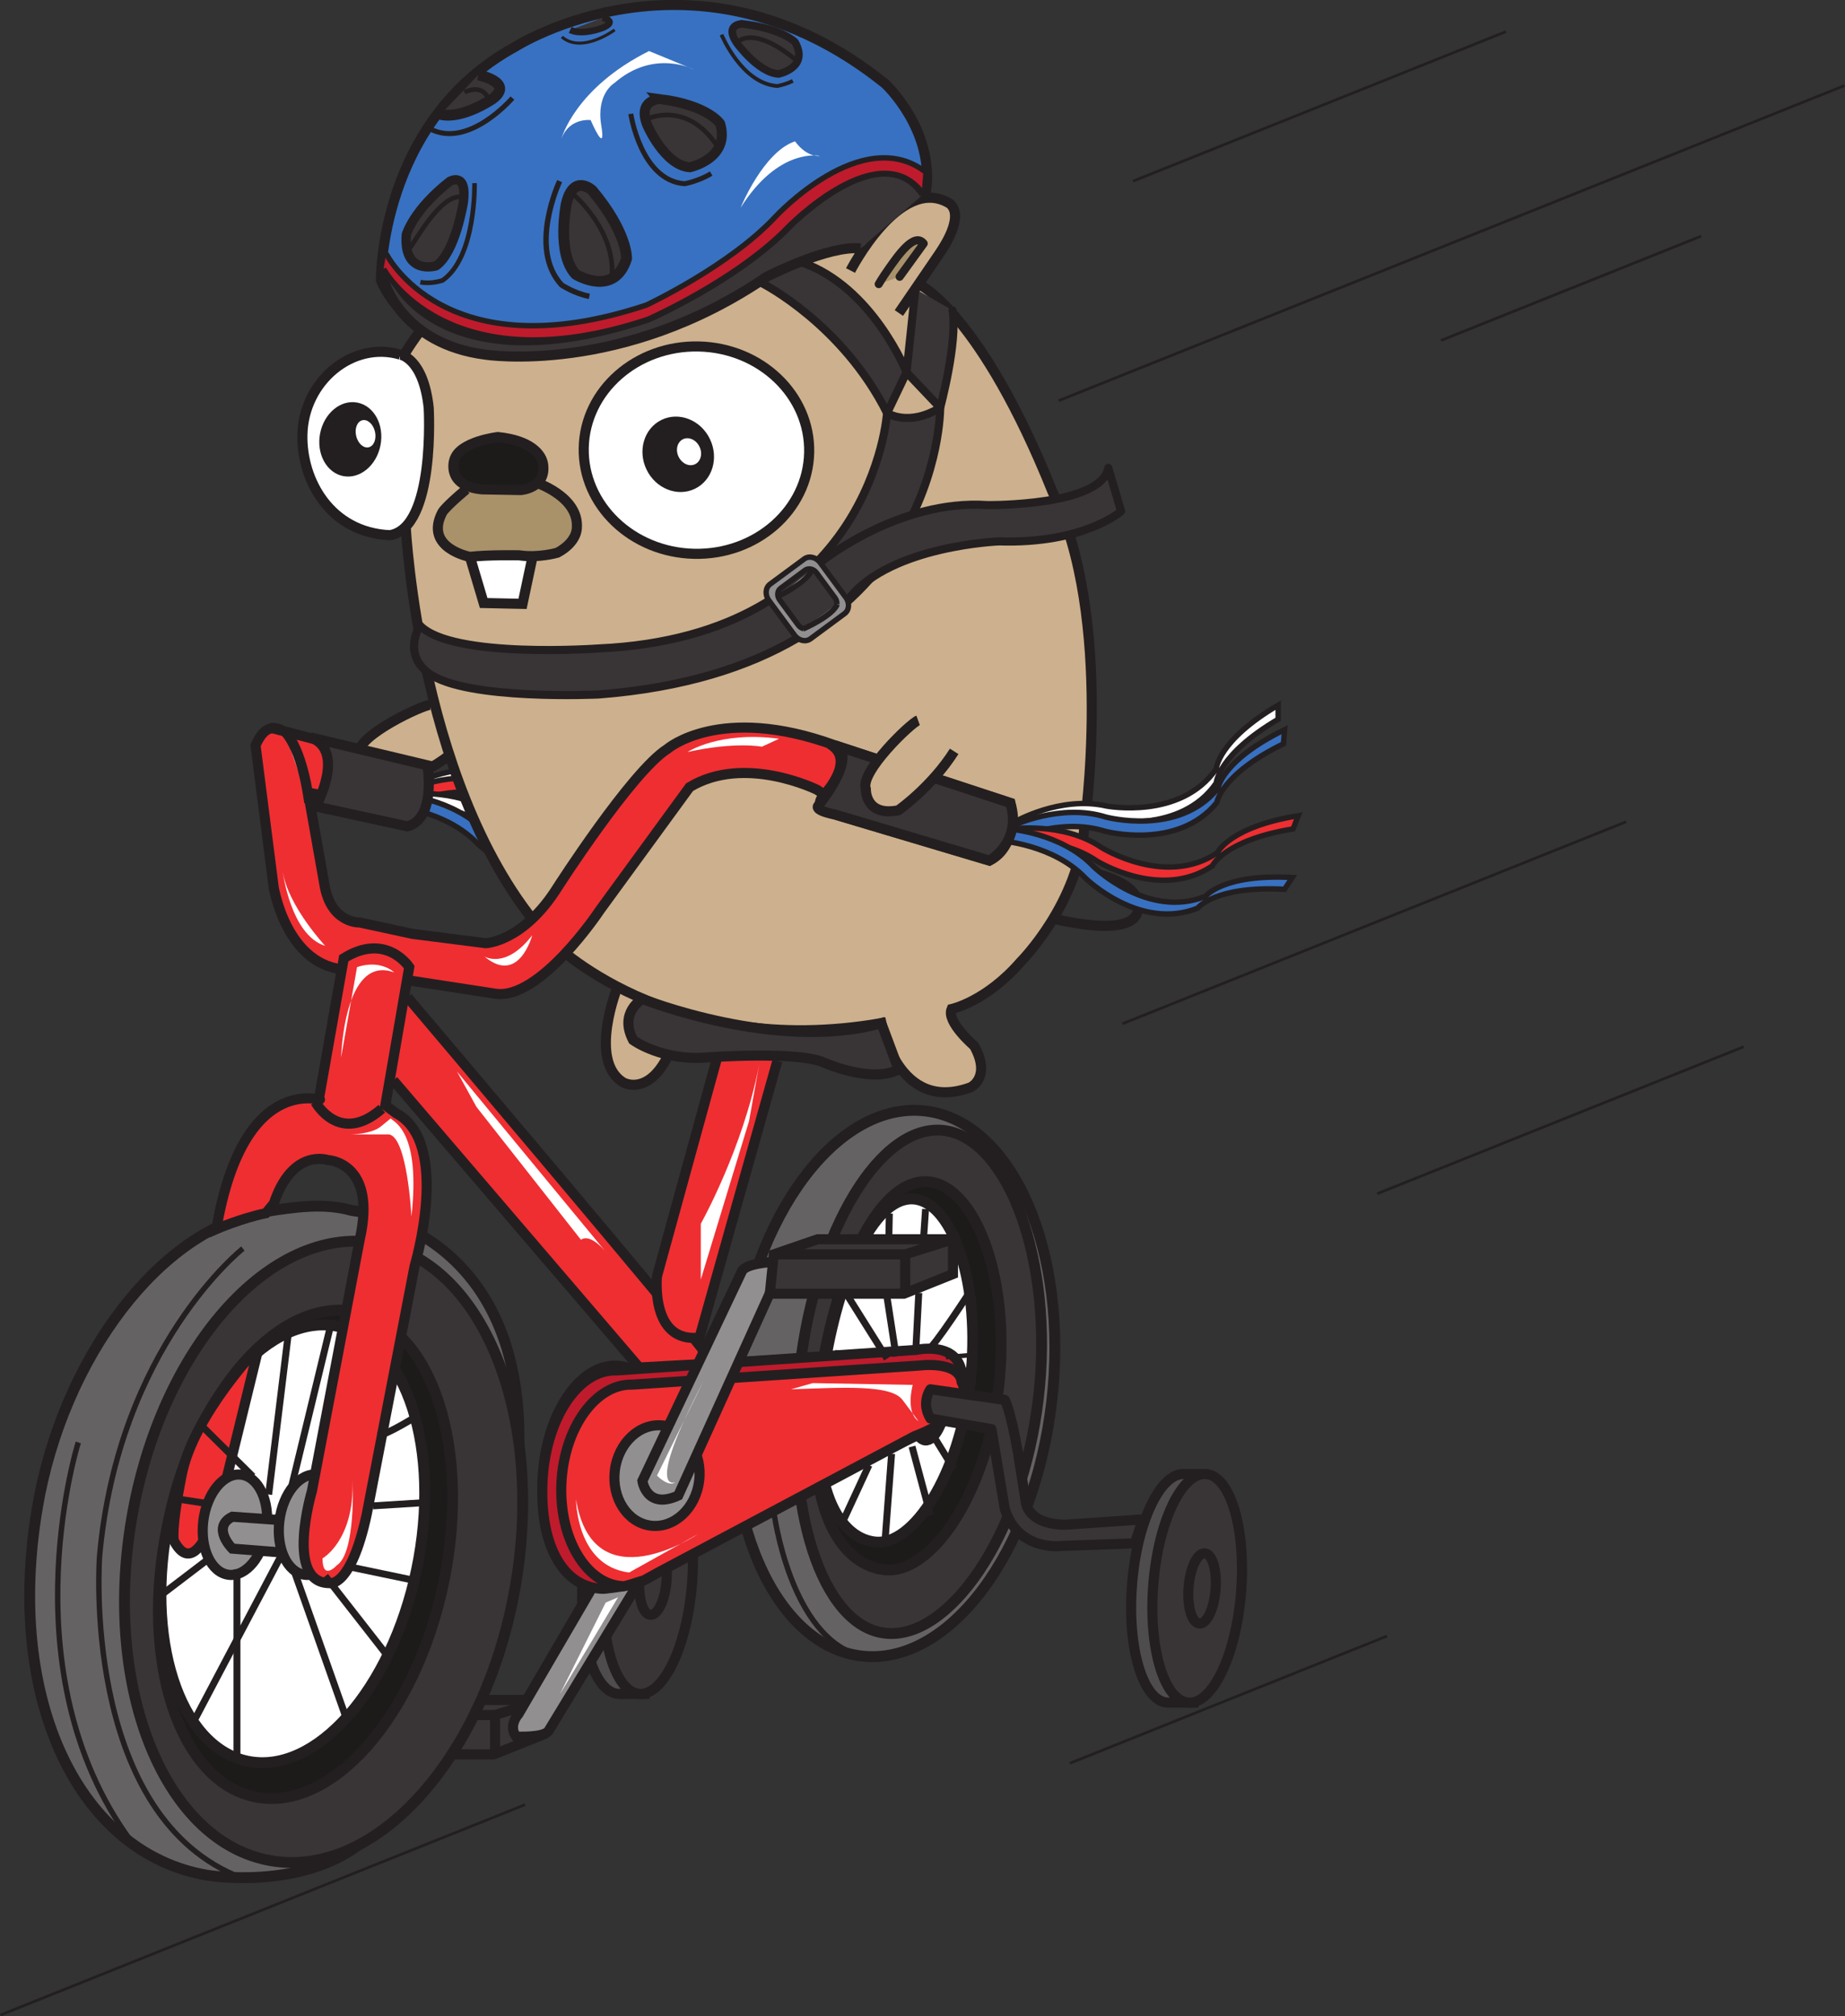 <?xml version="1.0" encoding="UTF-8" standalone="no"?>
<!-- Created with Inkscape (http://www.inkscape.org/) -->

<svg
   xmlns:dc="http://purl.org/dc/elements/1.1/"
   xmlns:cc="http://creativecommons.org/ns#"
   xmlns:rdf="http://www.w3.org/1999/02/22-rdf-syntax-ns#"
   xmlns:svg="http://www.w3.org/2000/svg"
   xmlns="http://www.w3.org/2000/svg"
   xmlns:sodipodi="http://sodipodi.sourceforge.net/DTD/sodipodi-0.dtd"
   xmlns:inkscape="http://www.inkscape.org/namespaces/inkscape"
   id="svg2985"
   version="1.1"
   inkscape:version="0.48.4 r9939"
   width="332.267"
   height="363.029"
   xml:space="preserve"
   sodipodi:docname="final_book (1).pdf"><rect width="100%" height="100%" fill="#333333" stroke="none"/><defs
     id="defs2989"><clipPath
       clipPathUnits="userSpaceOnUse"
       id="clipPath2999"><path
         d="m 234.149,96.754 764.64,0 0,594 -764.64,0 0,-594 z"
         id="path3001"
         inkscape:connector-curvature="0" /></clipPath><clipPath
       clipPathUnits="userSpaceOnUse"
       id="clipPath3011"><path
         d="m 0,96.754 1224,0 L 1224,792 0,792 0,96.754 z"
         id="path3013"
         inkscape:connector-curvature="0" /></clipPath><clipPath
       clipPathUnits="userSpaceOnUse"
       id="clipPath3025"><path
         d="m 0,96.754 1224,0 L 1224,792 0,792 0,96.754 z"
         id="path3027"
         inkscape:connector-curvature="0" /></clipPath><clipPath
       clipPathUnits="userSpaceOnUse"
       id="clipPath3045"><path
         d="M 0,792 1224,792 1224,0 0,0 0,792 z"
         id="path3047"
         inkscape:connector-curvature="0" /></clipPath></defs><sodipodi:namedview
     pagecolor="#ffffff"
     bordercolor="#666666"
     borderopacity="1"
     objecttolerance="10"
     gridtolerance="10"
     guidetolerance="10"
     inkscape:pageopacity="0"
     inkscape:pageshadow="2"
     inkscape:window-width="1023"
     inkscape:window-height="793"
     id="namedview2987"
     showgrid="false"
     fit-margin-top="0"
     fit-margin-left="0"
     fit-margin-right="0"
     fit-margin-bottom="0"
     inkscape:zoom="0.39607843"
     inkscape:cx="369.19871"
     inkscape:cy="333.87617"
     inkscape:window-x="0"
     inkscape:window-y="0"
     inkscape:window-maximized="0"
     inkscape:current-layer="g2993" /><g
     id="g2993"
     inkscape:groupmode="layer"
     inkscape:label="final_book (1)"
     transform="matrix(1.25,0,0,-1.25,-876.58,624.555)"><g
       id="g3041"><g
         id="g3043"
         clip-path="url(#clipPath3045)"><g
           id="g3049"
           transform="translate(790.255,357.557)"><path
             d="m 0,0 c 0,0 -4.338,-10.74 0.824,-13.835 0,0 5.538,-3.108 8.427,9.905"
             style="fill:#cdb08d;fill-opacity:1;fill-rule:nonzero;stroke:#231f20;stroke-width:1.455;stroke-linecap:butt;stroke-linejoin:miter;stroke-miterlimit:10;stroke-opacity:1;stroke-dasharray:none"
             id="path3051"
             inkscape:connector-curvature="0" /></g><g
           id="g3053"
           transform="translate(844.619,435.943)"><path
             d="m 0,0 c 0,-18.941 -19.576,-34.294 -43.728,-34.294 -24.149,0 -43.725,15.353 -43.725,34.294 0,18.94 19.576,34.293 43.725,34.293 C -19.576,34.293 0,18.94 0,0"
             style="fill:#cdb08d;fill-opacity:1;fill-rule:nonzero;stroke:none"
             id="path3055"
             inkscape:connector-curvature="0" /></g><g
           id="g3057"
           transform="translate(763.261,398.125)"><path
             d="m 0,0 c -1.118,-0.021 -10.367,-4.327 -10.309,-6.938 0,0 -1.415,-3.765 3.453,-4.412 0,0 4.911,0.33 9.683,4.168"
             style="fill:#cdb08d;fill-opacity:1;fill-rule:nonzero;stroke:#231f20;stroke-width:1.455;stroke-linecap:butt;stroke-linejoin:miter;stroke-miterlimit:10;stroke-opacity:1;stroke-dasharray:none"
             id="path3059"
             inkscape:connector-curvature="0" /></g><g
           id="g3061"
           transform="translate(759.842,384.184)"><path
             d="m 0,0 c 0,0 6.628,3.824 13.26,2.295 0,0 10.707,-2.039 15.807,5.354 0,0 0.254,4.081 8.925,9.179 l 0,2.04 C 29.321,13.77 29.067,9.689 29.067,9.689 23.967,2.296 13.26,4.335 13.26,4.335 6.628,5.865 0,2.041 0,2.041"
             style="fill:#ffffff;fill-opacity:1;fill-rule:nonzero;stroke:#231f20;stroke-width:0.781;stroke-linecap:butt;stroke-linejoin:miter;stroke-miterlimit:10;stroke-opacity:1;stroke-dasharray:none"
             id="path3063"
             inkscape:connector-curvature="0" /></g><g
           id="g3065"
           transform="translate(759.424,383.639)"><path
             d="m 0,0 c 0,0 6.906,3.302 13.398,1.264 0,0 10.518,-2.858 16.173,4.119 0,0 0.567,4.049 9.605,8.463 l 0.158,2.034 C 30.296,11.465 29.727,7.418 29.727,7.418 24.074,0.438 13.556,3.299 13.556,3.299 7.065,5.336 0.157,2.035 0.157,2.035"
             style="fill:#ef2e32;fill-opacity:1;fill-rule:nonzero;stroke:#231f20;stroke-width:0.781;stroke-linecap:butt;stroke-linejoin:miter;stroke-miterlimit:10;stroke-opacity:1;stroke-dasharray:none"
             id="path3067"
             inkscape:connector-curvature="0" /></g><g
           id="g3069"
           transform="translate(758.481,383.287)"><path
             d="m 0,0 c 0,0 7.562,1.166 13.19,-2.661 0,0 9.245,-5.777 16.673,-0.728 0,0 1.713,3.709 11.639,5.325 l 0.739,1.902 C 32.313,2.225 30.6,-1.488 30.6,-1.488 23.171,-6.535 13.928,-0.759 13.928,-0.759 8.3,3.067 0.736,1.901 0.736,1.901"
             style="fill:#ffffff;fill-opacity:1;fill-rule:nonzero;stroke:#231f20;stroke-width:0.781;stroke-linecap:butt;stroke-linejoin:miter;stroke-miterlimit:10;stroke-opacity:1;stroke-dasharray:none"
             id="path3071"
             inkscape:connector-curvature="0" /></g><g
           id="g3073"
           transform="translate(757.794,383.516)"><path
             d="m 0,0 c 0,0 7.637,-0.479 12.313,-5.422 0,0 7.795,-7.619 16.133,-4.278 0,0 2.467,3.257 12.511,2.712 l 1.125,1.699 C 32.042,-4.74 29.575,-8 29.575,-8 21.234,-11.342 13.442,-3.719 13.442,-3.719 8.767,1.222 1.127,1.701 1.127,1.701"
             style="fill:#3871c1;fill-opacity:1;fill-rule:nonzero;stroke:#231f20;stroke-width:0.781;stroke-linecap:butt;stroke-linejoin:miter;stroke-miterlimit:10;stroke-opacity:1;stroke-dasharray:none"
             id="path3075"
             inkscape:connector-curvature="0" /></g><g
           id="g3077"
           transform="translate(759.715,423.832)"><path
             d="m 0,0 c 0,0 1.967,-39.528 20.965,-59.723 0,0 16.818,-17.161 47.556,-11.837 0,0 2.338,-13.122 12.879,-9.233 0,0 3.016,1.431 0.499,5.966 0,0 -4.038,3.445 -3.251,5.297 0,0 4.981,1.072 9.953,6.809 0,0 8.415,8.414 9.18,19.506 0,0 4.363,30.072 -4.592,48.189 C 82.902,30.586 74.067,34.805 74.067,34.805"
             style="fill:#cdb08d;fill-opacity:1;fill-rule:nonzero;stroke:#231f20;stroke-width:1.455;stroke-linecap:butt;stroke-linejoin:miter;stroke-miterlimit:10;stroke-opacity:1;stroke-dasharray:none"
             id="path3079"
             inkscape:connector-curvature="0" /></g><g
           id="g3081"
           transform="translate(795.852,288.588)"><path
             d="m 0,0 -2.992,0 c -3.496,0.275 -6.898,-6.877 -7.605,-15.966 -0.705,-9.093 1.559,-16.68 5.054,-16.953 l 4.529,0"
             style="fill:#4f4c4d;fill-opacity:1;fill-rule:nonzero;stroke:#231f20;stroke-width:1.455;stroke-linecap:butt;stroke-linejoin:miter;stroke-miterlimit:10;stroke-opacity:1;stroke-dasharray:none"
             id="path3083"
             inkscape:connector-curvature="0" /></g><g
           id="g3085"
           transform="translate(800.973,271.636)"><path
             d="m 0,0 c -0.705,-9.088 -4.107,-16.237 -7.603,-15.967 -3.498,0.273 -5.758,7.861 -5.053,16.948 0.707,9.087 4.107,16.237 7.601,15.968 C -1.556,16.678 0.705,9.091 0,0"
             style="fill:#393536;fill-opacity:1;fill-rule:nonzero;stroke:none"
             id="path3087"
             inkscape:connector-curvature="0" /></g><g
           id="g3089"
           transform="translate(800.973,271.636)"><path
             d="m 0,0 c -0.705,-9.088 -4.107,-16.237 -7.603,-15.967 -3.498,0.273 -5.758,7.861 -5.053,16.948 0.707,9.087 4.107,16.237 7.601,15.968 C -1.556,16.678 0.705,9.091 0,0 z"
             style="fill:none;stroke:#231f20;stroke-width:1.455;stroke-linecap:butt;stroke-linejoin:miter;stroke-miterlimit:10;stroke-opacity:1;stroke-dasharray:none"
             id="path3091"
             inkscape:connector-curvature="0" /></g><g
           id="g3093"
           transform="translate(797.295,271.96)"><path
             d="m 0,0 c -0.219,-2.793 -1.266,-4.993 -2.339,-4.91 -1.073,0.084 -1.771,2.416 -1.553,5.213 0.216,2.793 1.263,4.992 2.338,4.907 C -0.479,5.128 0.215,2.794 0,0"
             style="fill:#393536;fill-opacity:1;fill-rule:nonzero;stroke:none"
             id="path3095"
             inkscape:connector-curvature="0" /></g><g
           id="g3097"
           transform="translate(797.295,271.96)"><path
             d="m 0,0 c -0.219,-2.793 -1.266,-4.993 -2.339,-4.91 -1.073,0.084 -1.771,2.416 -1.553,5.213 0.216,2.793 1.263,4.992 2.338,4.907 C -0.479,5.128 0.215,2.794 0,0 z"
             style="fill:none;stroke:#231f20;stroke-width:1.455;stroke-linecap:butt;stroke-linejoin:miter;stroke-miterlimit:10;stroke-opacity:1;stroke-dasharray:none"
             id="path3099"
             inkscape:connector-curvature="0" /></g><g
           id="g3101"
           transform="translate(766.47,246.95)"><path
             d="m 0,0 5.929,0 7.076,2.836 0,5.003 -8.987,0"
             style="fill:#393536;fill-opacity:1;fill-rule:nonzero;stroke:#231f20;stroke-width:1.455;stroke-linecap:butt;stroke-linejoin:miter;stroke-miterlimit:10;stroke-opacity:1;stroke-dasharray:none"
             id="path3103"
             inkscape:connector-curvature="0" /></g><g
           id="g3105"
           transform="translate(769.53,252.622)"><path
             d="M 0,0 3.061,0 9.944,2.167"
             style="fill:#ffffff;fill-opacity:1;fill-rule:nonzero;stroke:#231f20;stroke-width:1.455;stroke-linecap:butt;stroke-linejoin:miter;stroke-miterlimit:10;stroke-opacity:1;stroke-dasharray:none"
             id="path3107"
             inkscape:connector-curvature="0" /></g><g
           id="g3109"
           transform="translate(772.591,252.622)"><path
             d="M 0,0 0,-5.672"
             style="fill:#ffffff;fill-opacity:1;fill-rule:nonzero;stroke:#231f20;stroke-width:1.455;stroke-linecap:butt;stroke-linejoin:miter;stroke-miterlimit:10;stroke-opacity:1;stroke-dasharray:none"
             id="path3111"
             inkscape:connector-curvature="0" /></g><g
           id="g3113"
           transform="translate(775.619,249.519)"><path
             d="m 0,0 c 0,0 4.012,-0.228 4.702,0.855 l 17.376,28.578 c 0,0 -0.14,4.242 -4.921,2.624 L 0.335,3.232 C 0.335,3.232 -1.178,1.609 0,0"
             style="fill:#918f90;fill-opacity:1;fill-rule:nonzero;stroke:none"
             id="path3115"
             inkscape:connector-curvature="0" /></g><g
           id="g3117"
           transform="translate(775.619,249.519)"><path
             d="m 0,0 c 0,0 4.012,-0.228 4.702,0.855 l 17.376,28.578 c 0,0 -0.14,4.242 -4.921,2.624 L 0.335,3.232 C 0.335,3.232 -1.178,1.609 0,0 z"
             style="fill:none;stroke:#231f20;stroke-width:1.455;stroke-linecap:butt;stroke-linejoin:miter;stroke-miterlimit:10;stroke-opacity:1;stroke-dasharray:none"
             id="path3119"
             inkscape:connector-curvature="0" /></g><g
           id="g3121"
           transform="translate(759.97,356.011)"><path
             d="m 0,0 c 0,0 41.688,-49.161 42.833,-51.202 0.766,-1.362 -2.037,-8.429 -9.177,-2.446 l -35.695,41.665"
             style="fill:#ef2e32;fill-opacity:1;fill-rule:nonzero;stroke:#231f20;stroke-width:1.455;stroke-linecap:butt;stroke-linejoin:miter;stroke-miterlimit:10;stroke-opacity:1;stroke-dasharray:none"
             id="path3123"
             inkscape:connector-curvature="0" /></g><g
           id="g3125"
           transform="translate(804.59,347.342)"><path
             d="m 0,0 -8.672,-31.521 c 0,0 -1.016,-9.653 6.121,-8.836 l 11.22,39.846"
             style="fill:#ef2e32;fill-opacity:1;fill-rule:nonzero;stroke:#231f20;stroke-width:1.455;stroke-linecap:butt;stroke-linejoin:miter;stroke-miterlimit:10;stroke-opacity:1;stroke-dasharray:none"
             id="path3127"
             inkscape:connector-curvature="0" /></g><g
           id="g3129"
           transform="translate(832.764,300.169)"><path
             d="m 0,0 -13.642,-6.502 0.128,-3.31 13.131,5.737"
             style="fill:#ffffff;fill-opacity:1;fill-rule:nonzero;stroke:#231f20;stroke-width:1.455;stroke-linecap:butt;stroke-linejoin:miter;stroke-miterlimit:10;stroke-opacity:1;stroke-dasharray:none"
             id="path3131"
             inkscape:connector-curvature="0" /></g><g
           id="g3133"
           transform="translate(817.842,434.465)"><path
             d="m 0,0 c -0.176,-8.246 -7.586,-14.781 -16.555,-14.59 -8.967,0.191 -16.099,7.027 -15.923,15.276 0.172,8.245 7.583,14.777 16.553,14.589 C -6.956,15.087 0.176,8.248 0,0"
             style="fill:#ffffff;fill-opacity:1;fill-rule:nonzero;stroke:none"
             id="path3135"
             inkscape:connector-curvature="0" /></g><g
           id="g3137"
           transform="translate(817.842,434.465)"><path
             d="m 0,0 c -0.176,-8.246 -7.586,-14.781 -16.555,-14.59 -8.967,0.191 -16.099,7.027 -15.923,15.276 0.172,8.245 7.583,14.777 16.553,14.589 C -6.956,15.087 0.176,8.248 0,0 z"
             style="fill:none;stroke:#231f20;stroke-width:1.455;stroke-linecap:butt;stroke-linejoin:miter;stroke-miterlimit:10;stroke-opacity:1;stroke-dasharray:none"
             id="path3139"
             inkscape:connector-curvature="0" /></g><g
           id="g3141"
           transform="translate(801.376,429.241)"><path
             d="M 0,0 C -2.522,-1.214 -5.637,0.021 -6.962,2.763 -8.286,5.505 -7.313,8.713 -4.794,9.929 -2.273,11.147 0.845,9.913 2.166,7.17 3.49,4.427 2.52,1.218 0,0"
             style="fill:#231f20;fill-opacity:1;fill-rule:nonzero;stroke:none"
             id="path3143"
             inkscape:connector-curvature="0" /></g><g
           id="g3145"
           transform="translate(758.95,448.565)"><path
             d="m 0,0 c 0,0 3.313,-0.51 4.077,-7.65 0,0 1.024,-17.338 -5.606,-18.359 -8.544,0.384 -12.737,7.849 -12.589,14.483 C -13.945,-3.805 -6.885,2.04 0,0"
             style="fill:#ffffff;fill-opacity:1;fill-rule:nonzero;stroke:#231f20;stroke-width:1.455;stroke-linecap:butt;stroke-linejoin:miter;stroke-miterlimit:10;stroke-opacity:1;stroke-dasharray:none"
             id="path3147"
             inkscape:connector-curvature="0" /></g><g
           id="g3149"
           transform="translate(801.405,432.781)"><path
             d="M 0,0 C -0.83,-0.402 -1.892,0.079 -2.374,1.074 -2.856,2.068 -2.569,3.199 -1.739,3.601 -0.909,4 0.156,3.52 0.634,2.525 1.114,1.532 0.83,0.397 0,0"
             style="fill:#ffffff;fill-opacity:1;fill-rule:nonzero;stroke:none"
             id="path3151"
             inkscape:connector-curvature="0" /></g><g
           id="g3153"
           transform="translate(750.727,431.068)"><path
             d="m 0,0 c -2.405,0.461 -3.905,3.204 -3.347,6.125 0.558,2.926 2.958,4.924 5.361,4.464 C 4.42,10.133 5.918,7.393 5.358,4.467 4.804,1.543 2.403,-0.456 0,0"
             style="fill:#231f20;fill-opacity:1;fill-rule:nonzero;stroke:none"
             id="path3155"
             inkscape:connector-curvature="0" /></g><g
           id="g3157"
           transform="translate(754.387,435.221)"><path
             d="M 0,0 C -0.748,-0.176 -1.557,0.553 -1.809,1.631 -2.063,2.705 -1.66,3.719 -0.916,3.893 -0.169,4.068 0.645,3.338 0.896,2.266 1.148,1.19 0.749,0.174 0,0"
             style="fill:#ffffff;fill-opacity:1;fill-rule:nonzero;stroke:none"
             id="path3159"
             inkscape:connector-curvature="0" /></g><g
           id="g3161"
           transform="translate(825.738,464)"><path
             d="m 0,0 c -6.204,6.855 -21.885,7.184 -21.885,7.184 -30.624,2.877 -44.649,-23.131 -44.649,-23.131"
             style="fill:none;stroke:#231f20;stroke-width:1.455;stroke-linecap:butt;stroke-linejoin:miter;stroke-miterlimit:10;stroke-opacity:1;stroke-dasharray:none"
             id="path3163"
             inkscape:connector-curvature="0" /></g><g
           id="g3165"
           transform="translate(823.801,460.68)"><path
             d="m 0,0 c 0,0 7.011,13.672 14.024,9.789 0,0 3.034,-1.123 -1.277,-7.445 L 6.965,-6.121"
             style="fill:#cdb08d;fill-opacity:1;fill-rule:nonzero;stroke:#231f20;stroke-width:1.455;stroke-linecap:butt;stroke-linejoin:miter;stroke-miterlimit:10;stroke-opacity:1;stroke-dasharray:none"
             id="path3167"
             inkscape:connector-curvature="0" /></g><g
           id="g3169"
           transform="translate(768.97,419.435)"><path
             d="m 0,0 1.978,-6.647 5.6,-0.121 1.397,6.576"
             style="fill:#ffffff;fill-opacity:1;fill-rule:nonzero;stroke:#231f20;stroke-width:1.455;stroke-linecap:butt;stroke-linejoin:miter;stroke-miterlimit:10;stroke-opacity:1;stroke-dasharray:none"
             id="path3171"
             inkscape:connector-curvature="0" /></g><g
           id="g3173"
           transform="translate(856.598,374.202)"><path
             d="m 0,0 c 1.172,0.134 8.846,-1.468 8.525,-4.835 0,0 1.932,-5.362 -12.614,-1.938"
             style="fill:none;stroke:#231f20;stroke-width:1.455;stroke-linecap:butt;stroke-linejoin:miter;stroke-miterlimit:10;stroke-opacity:1;stroke-dasharray:none"
             id="path3175"
             inkscape:connector-curvature="0" /></g><g
           id="g3177"
           transform="translate(847.425,379.213)"><path
             d="m 0,0 c 0,0 6.627,3.824 13.258,2.295 0,0 10.706,-2.04 15.808,5.353 0,0 0.252,4.081 8.921,9.18 l 0,2.039 C 29.318,13.769 29.066,9.689 29.066,9.689 23.964,2.295 13.258,4.334 13.258,4.334 6.627,5.864 0,2.041 0,2.041"
             style="fill:#ffffff;fill-opacity:1;fill-rule:nonzero;stroke:#231f20;stroke-width:0.781;stroke-linecap:butt;stroke-linejoin:miter;stroke-miterlimit:10;stroke-opacity:1;stroke-dasharray:none"
             id="path3179"
             inkscape:connector-curvature="0" /></g><g
           id="g3181"
           transform="translate(847.006,378.666)"><path
             d="m 0,0 c 0,0 6.904,3.303 13.398,1.264 0,0 10.518,-2.858 16.171,4.119 0,0 0.568,4.05 9.604,8.463 l 0.161,2.035 C 30.293,11.466 29.727,7.418 29.727,7.418 24.075,0.439 13.554,3.3 13.554,3.3 7.063,5.337 0.156,2.035 0.156,2.035"
             style="fill:#3871c1;fill-opacity:1;fill-rule:nonzero;stroke:#231f20;stroke-width:0.781;stroke-linecap:butt;stroke-linejoin:miter;stroke-miterlimit:10;stroke-opacity:1;stroke-dasharray:none"
             id="path3183"
             inkscape:connector-curvature="0" /></g><g
           id="g3185"
           transform="translate(846.061,378.315)"><path
             d="m 0,0 c 0,0 7.563,1.166 13.191,-2.66 0,0 9.246,-5.776 16.672,-0.729 0,0 1.713,3.71 11.64,5.326 l 0.74,1.902 C 32.314,2.225 30.602,-1.488 30.602,-1.488 23.171,-6.534 13.929,-0.758 13.929,-0.758 8.301,3.068 0.74,1.902 0.74,1.902"
             style="fill:#ef2e32;fill-opacity:1;fill-rule:nonzero;stroke:#231f20;stroke-width:0.781;stroke-linecap:butt;stroke-linejoin:miter;stroke-miterlimit:10;stroke-opacity:1;stroke-dasharray:none"
             id="path3187"
             inkscape:connector-curvature="0" /></g><g
           id="g3189"
           transform="translate(845.374,378.544)"><path
             d="m 0,0 c 0,0 7.639,-0.479 12.315,-5.421 0,0 7.794,-7.621 16.133,-4.281 0,0 2.465,3.26 12.51,2.712 l 1.124,1.701 C 32.041,-4.741 29.575,-8.001 29.575,-8.001 21.235,-11.341 13.443,-3.72 13.443,-3.72 8.767,1.222 1.128,1.702 1.128,1.702"
             style="fill:#3871c1;fill-opacity:1;fill-rule:nonzero;stroke:#231f20;stroke-width:0.781;stroke-linecap:butt;stroke-linejoin:miter;stroke-miterlimit:10;stroke-opacity:1;stroke-dasharray:none"
             id="path3191"
             inkscape:connector-curvature="0" /></g><g
           id="g3193"
           transform="translate(827.865,458.727)"><path
             d="M 0,0 C 0,0 0.54,0.936 1.338,2.066 2.776,4.122 5.152,7.559 6.476,5.839 L 3.012,1.057"
             style="fill:#a9916a;fill-opacity:1;fill-rule:nonzero;stroke:#231f20;stroke-width:1.172;stroke-linecap:round;stroke-linejoin:round;stroke-miterlimit:10;stroke-opacity:1;stroke-dasharray:none"
             id="path3195"
             inkscape:connector-curvature="0" /></g><g
           id="g3197"
           transform="translate(776.072,464.302)"><path
             d="m 0,0 c 0,0 -8.072,6.894 -9.593,5.802 0,0 -4.106,0.088 -2.326,-4.058 l 4.733,-5.702"
             style="fill:none;stroke:#231f20;stroke-width:1.455;stroke-linecap:butt;stroke-linejoin:miter;stroke-miterlimit:10;stroke-opacity:1;stroke-dasharray:none"
             id="path3199"
             inkscape:connector-curvature="0" /></g><g
           id="g3201"
           transform="translate(753.469,234.328)"><path
             d="m 0,0 c -8.798,-7.075 -22.375,-4.779 -22.375,-4.779 -18.353,3.108 -29.164,25.113 -24.447,52.941 3.659,21.6 17.785,40.281 32.827,42.636 4.306,0.675 8.468,1.304 12.464,0.161 0,0 24.605,-2.167 24.095,-33.783"
             style="fill:#656263;fill-opacity:1;fill-rule:nonzero;stroke:#231f20;stroke-width:1.563;stroke-linecap:round;stroke-linejoin:round;stroke-miterlimit:10;stroke-opacity:1;stroke-dasharray:none"
             id="path3203"
             inkscape:connector-curvature="0" /></g><g
           id="g3205"
           transform="translate(775.557,271.437)"><path
             d="m 0,0 c -4.163,-24.57 -19.928,-42.396 -35.209,-39.808 -15.281,2.592 -24.295,24.614 -20.129,49.185 4.163,24.573 19.925,42.395 35.207,39.808 C -4.85,46.596 4.166,24.575 0,0"
             style="fill:#393536;fill-opacity:1;fill-rule:nonzero;stroke:none"
             id="path3207"
             inkscape:connector-curvature="0" /></g><g
           id="g3209"
           transform="translate(775.557,271.437)"><path
             d="m 0,0 c -4.163,-24.57 -19.928,-42.396 -35.209,-39.808 -15.281,2.592 -24.295,24.614 -20.129,49.185 4.163,24.573 19.925,42.395 35.207,39.808 C -4.85,46.596 4.166,24.575 0,0 z"
             style="fill:none;stroke:#231f20;stroke-width:1.563;stroke-linecap:round;stroke-linejoin:round;stroke-miterlimit:10;stroke-opacity:1;stroke-dasharray:none"
             id="path3211"
             inkscape:connector-curvature="0" /></g><g
           id="g3213"
           transform="translate(725.393,279.931)"><path
             d="M 0,0 C -4.042,-19.287 1.584,-36.787 12.567,-39.091 23.552,-41.395 35.729,-27.62 39.771,-8.335 43.813,10.953 38.189,28.453 27.206,30.752 16.222,33.058 4.044,19.287 0,0"
             style="fill:#1c1b1a;fill-opacity:1;fill-rule:nonzero;stroke:none"
             id="path3215"
             inkscape:connector-curvature="0" /></g><g
           id="g3217"
           transform="translate(725.393,279.931)"><path
             d="M 0,0 C -4.042,-19.287 1.584,-36.787 12.567,-39.091 23.552,-41.395 35.729,-27.62 39.771,-8.335 43.813,10.953 38.189,28.453 27.206,30.752 16.222,33.058 4.044,19.287 0,0 z"
             style="fill:none;stroke:#231f20;stroke-width:1.563;stroke-linecap:round;stroke-linejoin:round;stroke-miterlimit:10;stroke-opacity:1;stroke-dasharray:none"
             id="path3219"
             inkscape:connector-curvature="0" /></g><g
           id="g3221"
           transform="translate(725.624,281.022)"><path
             d="m 0,0 c -3.625,-17.291 1.42,-32.975 11.269,-35.04 9.843,-2.063 20.763,10.278 24.387,27.565 C 39.279,9.814 34.234,25.502 24.388,27.561 14.543,29.627 3.623,17.284 0,0"
             style="fill:#ffffff;fill-opacity:1;fill-rule:nonzero;stroke:none"
             id="path3223"
             inkscape:connector-curvature="0" /></g><g
           id="g3225"
           transform="translate(725.624,281.022)"><path
             d="m 0,0 c -3.625,-17.291 1.42,-32.975 11.269,-35.04 9.843,-2.063 20.763,10.278 24.387,27.565 C 39.279,9.814 34.234,25.502 24.388,27.561 14.543,29.627 3.623,17.284 0,0 z"
             style="fill:none;stroke:#231f20;stroke-width:1.563;stroke-linecap:round;stroke-linejoin:round;stroke-miterlimit:10;stroke-opacity:1;stroke-dasharray:none"
             id="path3227"
             inkscape:connector-curvature="0" /></g><g
           id="g3229"
           transform="translate(852.78,297.707)"><path
             d="m 0,0 c -2.538,-21.68 -14.806,-38.06 -27.404,-36.583 -12.601,1.474 -20.755,20.241 -18.222,41.922 2.539,21.677 14.81,38.055 27.406,36.581 C -5.621,40.448 2.536,21.679 0,0"
             style="fill:#656263;fill-opacity:1;fill-rule:nonzero;stroke:none"
             id="path3231"
             inkscape:connector-curvature="0" /></g><g
           id="g3233"
           transform="translate(852.78,297.707)"><path
             d="m 0,0 c -2.538,-21.68 -14.806,-38.06 -27.404,-36.583 -12.601,1.474 -20.755,20.241 -18.222,41.922 2.539,21.677 14.81,38.055 27.406,36.581 C -5.621,40.448 2.536,21.679 0,0 z"
             style="fill:none;stroke:#231f20;stroke-width:1.563;stroke-linecap:round;stroke-linejoin:round;stroke-miterlimit:10;stroke-opacity:1;stroke-dasharray:none"
             id="path3235"
             inkscape:connector-curvature="0" /></g><g
           id="g3237"
           transform="translate(850.867,298.264)"><path
             d="m 0,0 c -2.341,-19.993 -12.993,-34.918 -22.105,-33.853 -9.118,1.064 -14.616,18.14 -12.274,38.136 2.341,19.992 11.628,35.335 20.743,34.27 C -4.519,37.487 2.339,19.992 0,0"
             style="fill:#393536;fill-opacity:1;fill-rule:nonzero;stroke:none"
             id="path3239"
             inkscape:connector-curvature="0" /></g><g
           id="g3241"
           transform="translate(850.867,298.264)"><path
             d="m 0,0 c -2.341,-19.993 -12.993,-34.918 -22.105,-33.853 -9.118,1.064 -14.616,18.14 -12.274,38.136 2.341,19.992 11.628,35.335 20.743,34.27 C -4.519,37.487 2.339,19.992 0,0 z"
             style="fill:none;stroke:#231f20;stroke-width:1.563;stroke-linecap:round;stroke-linejoin:round;stroke-miterlimit:10;stroke-opacity:1;stroke-dasharray:none"
             id="path3243"
             inkscape:connector-curvature="0" /></g><g
           id="g3245"
           transform="translate(845.129,299.734)"><path
             d="m 0,0 c -1.805,-15.425 -9.741,-26.977 -16.479,-26.188 -6.742,0.789 -12.299,10.105 -8.933,29.362 2.673,15.309 8.727,27.291 15.469,26.504 C -3.201,28.89 1.806,15.426 0,0"
             style="fill:#1c1b1a;fill-opacity:1;fill-rule:nonzero;stroke:none"
             id="path3247"
             inkscape:connector-curvature="0" /></g><g
           id="g3249"
           transform="translate(845.129,299.734)"><path
             d="m 0,0 c -1.805,-15.425 -9.741,-26.977 -16.479,-26.188 -6.742,0.789 -12.299,10.105 -8.933,29.362 2.673,15.309 8.727,27.291 15.469,26.504 C -3.201,28.89 1.806,15.426 0,0 z"
             style="fill:none;stroke:#231f20;stroke-width:1.563;stroke-linecap:round;stroke-linejoin:round;stroke-miterlimit:10;stroke-opacity:1;stroke-dasharray:none"
             id="path3251"
             inkscape:connector-curvature="0" /></g><g
           id="g3253"
           transform="translate(841.055,300.789)"><path
             d="m 0,0 c -1.595,-13.633 -8.215,-23.892 -13.762,-23.243 -5.548,0.652 -10.064,8.841 -7.159,25.869 2.313,13.54 7.388,24.166 12.938,23.515 C -2.434,25.494 1.595,13.638 0,0"
             style="fill:#ffffff;fill-opacity:1;fill-rule:nonzero;stroke:none"
             id="path3255"
             inkscape:connector-curvature="0" /></g><g
           id="g3257"
           transform="translate(841.055,300.789)"><path
             d="m 0,0 c -1.595,-13.633 -8.215,-23.892 -13.762,-23.243 -5.548,0.652 -10.064,8.841 -7.159,25.869 2.313,13.54 7.388,24.166 12.938,23.515 C -2.434,25.494 1.595,13.638 0,0 z"
             style="fill:none;stroke:#231f20;stroke-width:1.563;stroke-linecap:round;stroke-linejoin:round;stroke-miterlimit:10;stroke-opacity:1;stroke-dasharray:none"
             id="path3259"
             inkscape:connector-curvature="0" /></g><g
           id="g3261"
           transform="translate(727.461,287.298)"><path
             d="m 0,0 c -1.619,-8.095 -1.146,-9.561 -1.146,-9.561 3.823,-7.266 7.649,9.178 7.649,9.178 l 4.588,18.74 C 11.091,18.357 1.721,8.605 0,0"
             style="fill:#ef2e32;fill-opacity:1;fill-rule:nonzero;stroke:none"
             id="path3263"
             inkscape:connector-curvature="0" /></g><g
           id="g3265"
           transform="translate(727.461,287.298)"><path
             d="m 0,0 c -1.619,-8.095 -1.146,-9.561 -1.146,-9.561 3.823,-7.266 7.649,9.178 7.649,9.178 l 4.588,18.74 C 11.091,18.357 1.721,8.605 0,0 z"
             style="fill:none;stroke:#231f20;stroke-width:1.455;stroke-linecap:round;stroke-linejoin:round;stroke-miterlimit:10;stroke-opacity:1;stroke-dasharray:none"
             id="path3267"
             inkscape:connector-curvature="0" /></g><g
           id="g3269"
           transform="translate(837.697,298.264)"><path
             d="m 0,0 c -0.359,-3.505 -1.769,-6.227 -3.147,-6.087 -1.375,0.143 -2.199,3.102 -1.835,6.6 0.361,3.505 1.774,6.228 3.146,6.085 C -0.46,6.457 0.363,3.499 0,0"
             style="fill:#ffffff;fill-opacity:1;fill-rule:nonzero;stroke:none"
             id="path3271"
             inkscape:connector-curvature="0" /></g><g
           id="g3273"
           transform="translate(837.697,298.264)"><path
             d="m 0,0 c -0.359,-3.505 -1.769,-6.227 -3.147,-6.087 -1.375,0.143 -2.199,3.102 -1.835,6.6 0.361,3.505 1.774,6.228 3.146,6.085 C -0.46,6.457 0.363,3.499 0,0 z"
             style="fill:none;stroke:#231f20;stroke-width:1.455;stroke-linecap:butt;stroke-linejoin:miter;stroke-miterlimit:10;stroke-opacity:1;stroke-dasharray:none"
             id="path3275"
             inkscape:connector-curvature="0" /></g><g
           id="g3277"
           transform="translate(798.566,286.148)"><path
             d="m 0,0 c -0.713,-8.841 -5.558,-15.666 -10.822,-15.243 -5.265,0.427 -8.951,7.937 -8.24,16.777 0.713,8.842 5.557,15.668 10.822,15.245 C -2.976,16.353 0.711,8.844 0,0"
             style="fill:#ffffff;fill-opacity:1;fill-rule:nonzero;stroke:none"
             id="path3279"
             inkscape:connector-curvature="0" /></g><g
           id="g3281"
           transform="translate(798.566,286.148)"><path
             d="m 0,0 c -0.713,-8.841 -5.558,-15.666 -10.822,-15.243 -5.265,0.427 -8.951,7.937 -8.24,16.777 0.713,8.842 5.557,15.668 10.822,15.245 C -2.976,16.353 0.711,8.844 0,0 z"
             style="fill:none;stroke:#231f20;stroke-width:1.455;stroke-linecap:butt;stroke-linejoin:miter;stroke-miterlimit:10;stroke-opacity:1;stroke-dasharray:none"
             id="path3283"
             inkscape:connector-curvature="0" /></g><g
           id="g3285"
           transform="translate(791.459,286.782)"><path
             d="M 0,0 15.169,1.664 14.788,5.104 0,2.935 C 0,2.935 -1.784,1.531 0,0"
             style="fill:#ffffff;fill-opacity:1;fill-rule:nonzero;stroke:none"
             id="path3287"
             inkscape:connector-curvature="0" /></g><g
           id="g3289"
           transform="translate(791.459,286.782)"><path
             d="M 0,0 15.169,1.664 14.788,5.104 0,2.935 C 0,2.935 -1.784,1.531 0,0 z"
             style="fill:none;stroke:#231f20;stroke-width:1.455;stroke-linecap:butt;stroke-linejoin:miter;stroke-miterlimit:10;stroke-opacity:1;stroke-dasharray:none"
             id="path3291"
             inkscape:connector-curvature="0" /></g><g
           id="g3293"
           transform="translate(791.559,271.903)"><path
             d="M 0,0 -2.141,-1.05"
             style="fill:none;stroke:#231f20;stroke-width:0.619;stroke-linecap:round;stroke-linejoin:round;stroke-miterlimit:10;stroke-opacity:1;stroke-dasharray:none"
             id="path3295"
             inkscape:connector-curvature="0" /></g><g
           id="g3297"
           transform="translate(790.326,302.928)"><path
             d="m 0,0 42.691,2.346 c 0,0 4.973,1.913 5.739,-3.443 0,0 2.676,-5.735 -6.503,-9.944 L 1.232,-31.024"
             style="fill:none;stroke:#231f20;stroke-width:0.619;stroke-linecap:round;stroke-linejoin:round;stroke-miterlimit:10;stroke-opacity:1;stroke-dasharray:none"
             id="path3299"
             inkscape:connector-curvature="0" /></g><g
           id="g3301"
           transform="translate(790.098,302.25)"><path
             d="m 0,0 43.196,2.964 c 0,0 5.415,1.215 6.429,-2.781 0,0 3.16,-4.957 -6.763,-9.119 L 3.909,-30.225 0.999,-31.073 c -0.414,-0.069 -2.607,-0.391 -3.032,-0.377 -5.555,0.206 -8.992,5.999 -8.649,15.19 C -10.336,-7.072 -5.555,0.208 0,0"
             style="fill:#bf1b2c;fill-opacity:1;fill-rule:nonzero;stroke:none"
             id="path3303"
             inkscape:connector-curvature="0" /></g><g
           id="g3305"
           transform="translate(790.098,302.25)"><path
             d="m 0,0 43.196,2.964 c 0,0 5.415,1.215 6.429,-2.781 0,0 3.16,-4.957 -6.763,-9.119 L 3.909,-30.225 0.999,-31.073 c -0.414,-0.069 -2.607,-0.391 -3.032,-0.377 -5.555,0.206 -8.992,5.999 -8.649,15.19 C -10.336,-7.072 -5.555,0.208 0,0 z"
             style="fill:none;stroke:#231f20;stroke-width:1.455;stroke-linecap:butt;stroke-linejoin:miter;stroke-miterlimit:10;stroke-opacity:1;stroke-dasharray:none"
             id="path3307"
             inkscape:connector-curvature="0" /></g><g
           id="g3309"
           transform="translate(792.408,300.213)"><path
             d="m 0,0 41.279,2.741 c 0,0 5.768,0.77 6.136,-2.403 0,0 2.655,-4.119 -6.84,-7.788 L 3.76,-27.016 1.599,-28.206 c -0.394,-0.065 -2.504,-0.845 -2.911,-0.83 -5.304,0.161 -9.309,6.792 -8.949,14.809 C -9.895,-6.207 -5.307,0.162 0,0"
             style="fill:#ef2e32;fill-opacity:1;fill-rule:nonzero;stroke:none"
             id="path3311"
             inkscape:connector-curvature="0" /></g><g
           id="g3313"
           transform="translate(792.408,300.213)"><path
             d="m 0,0 41.279,2.741 c 0,0 5.768,0.77 6.136,-2.403 0,0 2.655,-4.119 -6.84,-7.788 L 3.76,-27.016 1.599,-28.206 c -0.394,-0.065 -2.504,-0.845 -2.911,-0.83 -5.304,0.161 -9.309,6.792 -8.949,14.809 C -9.895,-6.207 -5.307,0.162 0,0 z"
             style="fill:none;stroke:#231f20;stroke-width:1.455;stroke-linecap:butt;stroke-linejoin:miter;stroke-miterlimit:10;stroke-opacity:1;stroke-dasharray:none"
             id="path3315"
             inkscape:connector-curvature="0" /></g><g
           id="g3317"
           transform="translate(739.663,279.459)"><path
             d="m 0,0 c -0.503,-3.982 -2.947,-6.953 -5.463,-6.638 -2.516,0.318 -4.144,3.805 -3.643,7.784 0.503,3.98 2.947,6.954 5.46,6.635 C -1.131,7.463 0.504,3.978 0,0"
             style="fill:#918f90;fill-opacity:1;fill-rule:nonzero;stroke:none"
             id="path3319"
             inkscape:connector-curvature="0" /></g><g
           id="g3321"
           transform="translate(739.663,279.459)"><path
             d="m 0,0 c -0.503,-3.982 -2.947,-6.953 -5.463,-6.638 -2.516,0.318 -4.144,3.805 -3.643,7.784 0.503,3.98 2.947,6.954 5.46,6.635 C -1.131,7.463 0.504,3.978 0,0 z"
             style="fill:none;stroke:#231f20;stroke-width:1.455;stroke-linecap:butt;stroke-linejoin:miter;stroke-miterlimit:10;stroke-opacity:1;stroke-dasharray:none"
             id="path3323"
             inkscape:connector-curvature="0" /></g><g
           id="g3325"
           transform="translate(734.729,281.18)"><path
             d="M 0,0 11.091,-0.767 10.551,-5.417 0,-4.591 c 0,0 -3.061,3.06 0,4.591"
             style="fill:#918f90;fill-opacity:1;fill-rule:nonzero;stroke:none"
             id="path3327"
             inkscape:connector-curvature="0" /></g><g
           id="g3329"
           transform="translate(734.729,281.18)"><path
             d="M 0,0 11.091,-0.767 10.551,-5.417 0,-4.591 c 0,0 -3.061,3.06 0,4.591 z"
             style="fill:none;stroke:#231f20;stroke-width:1.455;stroke-linecap:butt;stroke-linejoin:miter;stroke-miterlimit:10;stroke-opacity:1;stroke-dasharray:none"
             id="path3331"
             inkscape:connector-curvature="0" /></g><g
           id="g3333"
           transform="translate(750.629,279.459)"><path
             d="M 0,0 C -0.504,-3.982 -2.949,-6.953 -5.464,-6.638 -7.979,-6.32 -9.609,-2.833 -9.109,1.146 -8.605,5.126 -6.16,8.1 -3.645,7.781 -1.131,7.463 0.5,3.978 0,0"
             style="fill:#918f90;fill-opacity:1;fill-rule:nonzero;stroke:none"
             id="path3335"
             inkscape:connector-curvature="0" /></g><g
           id="g3337"
           transform="translate(750.629,279.459)"><path
             d="M 0,0 C -0.504,-3.982 -2.949,-6.953 -5.464,-6.638 -7.979,-6.32 -9.609,-2.833 -9.109,1.146 -8.605,5.126 -6.16,8.1 -3.645,7.781 -1.131,7.463 0.5,3.978 0,0 z"
             style="fill:none;stroke:#231f20;stroke-width:1.455;stroke-linecap:butt;stroke-linejoin:miter;stroke-miterlimit:10;stroke-opacity:1;stroke-dasharray:none"
             id="path3339"
             inkscape:connector-curvature="0" /></g><g
           id="g3341"
           transform="translate(760.16,358.434)"><path
             d="m 0,0 12.431,-1.912 c 6.463,-1.03 15.108,12.048 15.108,12.048 l 12.91,17.693 c 7.932,4.807 18.36,-0.37 18.36,-0.37 l 1.046,-0.688 c -2.007,-2.216 1.489,-2.859 1.489,-2.859 l 22.31,-6.655 c 4.297,2.121 3.02,8.296 3.02,8.296 L 61.367,33.862 C 44.772,39.9 37.231,33.319 37.231,33.319 32.125,30.082 21.418,13.387 21.418,13.387 16.504,5.549 11.092,5.355 11.092,5.355 L 0.574,6.695 -7.047,8.338 c 0,0 -4.218,-0.21 -5.129,5.568 l -3.421,19.28 c 0,0 -3.939,6.667 -6.481,0.648 l 2.609,-20.395 c 0,0 1.826,-11.557 10.614,-11.918 L 0,0 z"
             style="fill:#ef2e32;fill-opacity:1;fill-rule:nonzero;stroke:none"
             id="path3343"
             inkscape:connector-curvature="0" /></g><g
           id="g3345"
           transform="translate(760.16,358.434)"><path
             d="m 0,0 12.431,-1.912 c 6.463,-1.03 15.108,12.048 15.108,12.048 l 12.91,17.693 c 7.932,4.807 18.36,-0.37 18.36,-0.37 l 1.046,-0.688 c -2.007,-2.216 1.489,-2.859 1.489,-2.859 l 22.31,-6.655 c 4.297,2.121 3.02,8.296 3.02,8.296 L 61.367,33.862 C 44.772,39.9 37.231,33.319 37.231,33.319 32.125,30.082 21.418,13.387 21.418,13.387 16.504,5.549 11.092,5.355 11.092,5.355 L 0.574,6.695 -7.047,8.338 c 0,0 -4.218,-0.21 -5.129,5.568 l -3.421,19.28 c 0,0 -3.939,6.667 -6.481,0.648 l 2.609,-20.395 c 0,0 1.826,-11.557 10.614,-11.918 L 0,0 z"
             style="fill:none;stroke:#231f20;stroke-width:1.455;stroke-linecap:butt;stroke-linejoin:miter;stroke-miterlimit:10;stroke-opacity:1;stroke-dasharray:none"
             id="path3347"
             inkscape:connector-curvature="0" /></g><g
           id="g3349"
           transform="translate(740.102,394.863)"><path
             d="m 0,0 20.832,-5.445 c 0,0 2.471,-5.078 -1.796,-6.434 L 5.741,-9.42"
             style="fill:#ef2e32;fill-opacity:1;fill-rule:nonzero;stroke:#231f20;stroke-width:1.455;stroke-linecap:butt;stroke-linejoin:miter;stroke-miterlimit:10;stroke-opacity:1;stroke-dasharray:none"
             id="path3351"
             inkscape:connector-curvature="0" /></g><g
           id="g3353"
           transform="translate(825.496,464.117)"><path
             d="m 0,0 c -4.589,0.51 -13.514,-4.08 -13.514,-4.08 -20.908,-14.278 -40.539,-11.219 -40.539,-11.219 -11.982,1.531 -15.299,10.455 -15.299,10.455 0,0 -0.253,22.946 19.38,33.655 0,0 26.002,16.574 53.286,-5.355 0,0 7.137,-6.624 5.865,-15.55 0,0 -3.725,-0.429 -8.685,-7.512"
             style="fill:#3871c1;fill-opacity:1;fill-rule:nonzero;stroke:#231f20;stroke-width:1.455;stroke-linecap:butt;stroke-linejoin:miter;stroke-miterlimit:10;stroke-opacity:1;stroke-dasharray:none"
             id="path3355"
             inkscape:connector-curvature="0" /></g><g
           id="g3357"
           transform="translate(811.218,458.767)"><path
             d="m 0,0 c 0,0 11.474,-5.864 17.849,-18.612 l 2.804,5.863 c 0,0 -4.846,12.239 -15.042,15.809"
             style="fill:#393536;fill-opacity:1;fill-rule:nonzero;stroke:#231f20;stroke-width:1.172;stroke-linecap:round;stroke-linejoin:round;stroke-miterlimit:10;stroke-opacity:1;stroke-dasharray:none"
             id="path3359"
             inkscape:connector-curvature="0" /></g><g
           id="g3361"
           transform="translate(833.145,458.002)"><path
             d="m 0,0 -1.274,-11.984 4.843,-5.1 c 0,0 2.551,9.435 1.786,14.024"
             style="fill:#393536;fill-opacity:1;fill-rule:nonzero;stroke:#231f20;stroke-width:1.172;stroke-linecap:round;stroke-linejoin:round;stroke-miterlimit:10;stroke-opacity:1;stroke-dasharray:none"
             id="path3363"
             inkscape:connector-curvature="0" /></g><g
           id="g3365"
           transform="translate(763.027,402.674)"><path
             d="M 0,0 C 5.396,-3.961 24.479,-3.06 24.479,-3.06 73.941,0.765 73.688,38.244 73.688,38.244 69.1,35.441 66.039,37.48 66.039,37.48 c 0,0 -2.04,-32.126 -41.56,-33.912 0,0 -21.161,-1.527 -25.75,3.317 0,0 -2.552,-4.074 1.271,-6.885"
             style="fill:#393536;fill-opacity:1;fill-rule:nonzero;stroke:none"
             id="path3367"
             inkscape:connector-curvature="0" /></g><g
           id="g3369"
           transform="translate(763.027,402.674)"><path
             d="M 0,0 C 5.396,-3.961 24.479,-3.06 24.479,-3.06 73.941,0.765 73.688,38.244 73.688,38.244 69.1,35.441 66.039,37.48 66.039,37.48 c 0,0 -2.04,-32.126 -41.56,-33.912 0,0 -21.161,-1.527 -25.75,3.317 0,0 -2.552,-4.074 1.271,-6.885 z"
             style="fill:none;stroke:#231f20;stroke-width:1.172;stroke-linecap:round;stroke-linejoin:round;stroke-miterlimit:10;stroke-opacity:1;stroke-dasharray:none"
             id="path3371"
             inkscape:connector-curvature="0" /></g><g
           id="g3373"
           transform="translate(820.016,385.205)"><path
             d="M 0,0 C 0,0 4.779,4.994 0.764,7.282"
             style="fill:none;stroke:#231f20;stroke-width:1.455;stroke-linecap:butt;stroke-linejoin:miter;stroke-miterlimit:10;stroke-opacity:1;stroke-dasharray:none"
             id="path3375"
             inkscape:connector-curvature="0" /></g><g
           id="g3377"
           transform="translate(742.186,394.385)"><path
             d="M 0,0 C 0,0 2.485,-1.912 3.634,-10.326"
             style="fill:#ffffff;fill-opacity:1;fill-rule:nonzero;stroke:#231f20;stroke-width:1.455;stroke-linecap:butt;stroke-linejoin:miter;stroke-miterlimit:10;stroke-opacity:1;stroke-dasharray:none"
             id="path3379"
             inkscape:connector-curvature="0" /></g><g
           id="g3381"
           transform="translate(739.574,324.905)"><path
             d="m 0,0 1.146,1.403 c 2.677,8.032 7.776,6.246 7.776,6.246 0,0 7.14,-0.254 4.588,-11.474 L 6.629,-40.028 c 0,0 -3.952,-13.26 2.548,-13.26 0,0 3.06,-0.764 5.355,9.944 l 6.884,35.693 c 0,0 5.355,17.85 -2.676,22.055 l -1.53,1.151 3.441,19.885 c 0,0 -3.315,5.098 -9.434,1.274 L 7.647,16.509 c 1.695,-0.991 -10.708,5.163 -14.788,-18.804 0,0 3.505,1.528 7.141,2.295"
             style="fill:#ef2e32;fill-opacity:1;fill-rule:nonzero;stroke:none"
             id="path3383"
             inkscape:connector-curvature="0" /></g><g
           id="g3385"
           transform="translate(739.574,324.905)"><path
             d="m 0,0 1.146,1.403 c 2.677,8.032 7.776,6.246 7.776,6.246 0,0 7.14,-0.254 4.588,-11.474 L 6.629,-40.028 c 0,0 -3.952,-13.26 2.548,-13.26 0,0 3.06,-0.764 5.355,9.944 l 6.884,35.693 c 0,0 5.355,17.85 -2.676,22.055 l -1.53,1.151 3.441,19.885 c 0,0 -3.315,5.098 -9.434,1.274 L 7.647,16.509 c 1.695,-0.991 -10.708,5.163 -14.788,-18.804 0,0 3.505,1.528 7.141,2.295 z"
             style="fill:none;stroke:#231f20;stroke-width:1.455;stroke-linecap:butt;stroke-linejoin:miter;stroke-miterlimit:10;stroke-opacity:1;stroke-dasharray:none"
             id="path3387"
             inkscape:connector-curvature="0" /></g><g
           id="g3389"
           transform="translate(746.712,340.905)"><path
             d="M 0,0 C 0,0 3.442,-6.309 9.56,-0.956"
             style="fill:none;stroke:#231f20;stroke-width:1.455;stroke-linecap:butt;stroke-linejoin:miter;stroke-miterlimit:10;stroke-opacity:1;stroke-dasharray:none"
             id="path3391"
             inkscape:connector-curvature="0" /></g><g
           id="g3393"
           transform="translate(835.312,295.329)"><path
             d="m 0,0 8.796,-1.529 1.914,-11.474 c 1.911,-6.119 8.03,-5.355 8.03,-5.355 l 10.71,0.384 1.147,3.44 -11.091,-0.764 c -5.355,0 -5.735,3.06 -5.735,3.06 l -1.15,7.266 C 11.475,1.53 10.71,2.677 10.71,2.677 L 0,4.208 C 0,4.208 -1.402,2.297 0,0"
             style="fill:#393536;fill-opacity:1;fill-rule:nonzero;stroke:none"
             id="path3395"
             inkscape:connector-curvature="0" /></g><g
           id="g3397"
           transform="translate(835.312,295.329)"><path
             d="m 0,0 8.796,-1.529 1.914,-11.474 c 1.911,-6.119 8.03,-5.355 8.03,-5.355 l 10.71,0.384 1.147,3.44 -11.091,-0.764 c -5.355,0 -5.735,3.06 -5.735,3.06 l -1.15,7.266 C 11.475,1.53 10.71,2.677 10.71,2.677 L 0,4.208 C 0,4.208 -1.402,2.297 0,0 z"
             style="fill:none;stroke:#231f20;stroke-width:1.455;stroke-linecap:round;stroke-linejoin:round;stroke-miterlimit:10;stroke-opacity:1;stroke-dasharray:none"
             id="path3399"
             inkscape:connector-curvature="0" /></g><g
           id="g3401"
           transform="translate(874.953,287.332)"><path
             d="m 0,0 -2.992,0 c -3.497,0.272 -6.9,-6.88 -7.603,-15.967 -0.707,-9.093 1.557,-16.682 5.052,-16.952 l 4.529,0"
             style="fill:#4f4c4d;fill-opacity:1;fill-rule:nonzero;stroke:#231f20;stroke-width:1.455;stroke-linecap:butt;stroke-linejoin:miter;stroke-miterlimit:10;stroke-opacity:1;stroke-dasharray:none"
             id="path3403"
             inkscape:connector-curvature="0" /></g><g
           id="g3405"
           transform="translate(880.072,270.379)"><path
             d="m 0,0 c -0.704,-9.088 -4.107,-16.237 -7.604,-15.966 -3.497,0.27 -5.756,7.86 -5.051,16.949 0.704,9.086 4.106,16.236 7.602,15.967 C -1.555,16.678 0.703,9.09 0,0"
             style="fill:#393536;fill-opacity:1;fill-rule:nonzero;stroke:none"
             id="path3407"
             inkscape:connector-curvature="0" /></g><g
           id="g3409"
           transform="translate(880.072,270.379)"><path
             d="m 0,0 c -0.704,-9.088 -4.107,-16.237 -7.604,-15.966 -3.497,0.27 -5.756,7.86 -5.051,16.949 0.704,9.086 4.106,16.236 7.602,15.967 C -1.555,16.678 0.703,9.09 0,0 z"
             style="fill:none;stroke:#231f20;stroke-width:1.455;stroke-linecap:butt;stroke-linejoin:miter;stroke-miterlimit:10;stroke-opacity:1;stroke-dasharray:none"
             id="path3411"
             inkscape:connector-curvature="0" /></g><g
           id="g3413"
           transform="translate(876.394,270.704)"><path
             d="m 0,0 c -0.217,-2.796 -1.266,-4.996 -2.338,-4.911 -1.074,0.084 -1.771,2.417 -1.553,5.213 0.215,2.793 1.261,4.992 2.336,4.908 C -0.478,5.127 0.218,2.793 0,0"
             style="fill:#393536;fill-opacity:1;fill-rule:nonzero;stroke:none"
             id="path3415"
             inkscape:connector-curvature="0" /></g><g
           id="g3417"
           transform="translate(876.394,270.704)"><path
             d="m 0,0 c -0.217,-2.796 -1.266,-4.996 -2.338,-4.911 -1.074,0.084 -1.771,2.417 -1.553,5.213 0.215,2.793 1.261,4.992 2.336,4.908 C -0.478,5.127 0.218,2.793 0,0 z"
             style="fill:none;stroke:#231f20;stroke-width:1.455;stroke-linecap:butt;stroke-linejoin:miter;stroke-miterlimit:10;stroke-opacity:1;stroke-dasharray:none"
             id="path3419"
             inkscape:connector-curvature="0" /></g><g
           id="g3421"
           transform="translate(830.723,345.623)"><path
             d="m 0,0 c -3.822,-2.105 -10.707,0.954 -10.707,0.954 -3.635,1.723 -16.83,0.765 -16.83,0.765 -6.502,-0.573 -10.707,2.487 -10.707,2.487 -2.105,4.015 1.338,5.929 1.338,5.929 0,0 19.504,-7.735 34.419,-3.486 L 0,0 z"
             style="fill:#393536;fill-opacity:1;fill-rule:nonzero;stroke:none"
             id="path3423"
             inkscape:connector-curvature="0" /></g><g
           id="g3425"
           transform="translate(830.723,345.623)"><path
             d="m 0,0 c -3.822,-2.105 -10.707,0.954 -10.707,0.954 -3.635,1.723 -16.83,0.765 -16.83,0.765 -6.502,-0.573 -10.707,2.487 -10.707,2.487 -2.105,4.015 1.338,5.929 1.338,5.929 0,0 19.504,-7.735 34.419,-3.486 L 0,0 z"
             style="fill:none;stroke:#231f20;stroke-width:1.455;stroke-linecap:butt;stroke-linejoin:miter;stroke-miterlimit:10;stroke-opacity:1;stroke-dasharray:none"
             id="path3427"
             inkscape:connector-curvature="0" /></g><g
           id="g3429"
           transform="translate(801.991,286.357)"><path
             d="m 0,0 c -0.489,-3.982 -3.609,-6.876 -6.963,-6.462 -3.355,0.411 -5.674,3.981 -5.182,7.963 0.491,3.981 3.611,6.876 6.964,6.459 C -1.828,7.548 0.493,3.983 0,0"
             style="fill:#918f90;fill-opacity:1;fill-rule:nonzero;stroke:none"
             id="path3431"
             inkscape:connector-curvature="0" /></g><g
           id="g3433"
           transform="translate(801.991,286.357)"><path
             d="m 0,0 c -0.489,-3.982 -3.609,-6.876 -6.963,-6.462 -3.355,0.411 -5.674,3.981 -5.182,7.963 0.491,3.981 3.611,6.876 6.964,6.459 C -1.828,7.548 0.493,3.983 0,0 z"
             style="fill:none;stroke:#231f20;stroke-width:1.455;stroke-linecap:butt;stroke-linejoin:miter;stroke-miterlimit:10;stroke-opacity:1;stroke-dasharray:none"
             id="path3435"
             inkscape:connector-curvature="0" /></g><g
           id="g3437"
           transform="translate(812.748,317.896)"><path
             d="m 0,0 c 0,0 -4.017,-0.193 -4.588,-1.339 l -14.344,-30.216 c 0,0 0.576,-4.206 5.163,-2.104 L 0,-3.252"
             style="fill:#918f90;fill-opacity:1;fill-rule:nonzero;stroke:#231f20;stroke-width:1.455;stroke-linecap:butt;stroke-linejoin:miter;stroke-miterlimit:10;stroke-opacity:1;stroke-dasharray:none"
             id="path3439"
             inkscape:connector-curvature="0" /></g><g
           id="g3441"
           transform="translate(812.748,318.976)"><path
             d="m 0,0 -0.574,-5.671 19.314,0 7.074,2.835 0,5.005 -19.503,0 L 0,0 z"
             style="fill:#393536;fill-opacity:1;fill-rule:nonzero;stroke:none"
             id="path3443"
             inkscape:connector-curvature="0" /></g><g
           id="g3445"
           transform="translate(812.748,318.976)"><path
             d="m 0,0 -0.574,-5.671 19.314,0 7.074,2.835 0,5.005 -19.503,0 L 0,0 z"
             style="fill:none;stroke:#231f20;stroke-width:1.455;stroke-linecap:butt;stroke-linejoin:miter;stroke-miterlimit:10;stroke-opacity:1;stroke-dasharray:none"
             id="path3447"
             inkscape:connector-curvature="0" /></g><g
           id="g3449"
           transform="translate(812.748,318.976)"><path
             d="m 0,0 18.93,0 6.884,2.169"
             style="fill:none;stroke:#231f20;stroke-width:1.455;stroke-linecap:butt;stroke-linejoin:miter;stroke-miterlimit:10;stroke-opacity:1;stroke-dasharray:none"
             id="path3451"
             inkscape:connector-curvature="0" /></g><g
           id="g3453"
           transform="translate(831.678,318.976)"><path
             d="M 0,0 0,-5.671"
             style="fill:#ffffff;fill-opacity:1;fill-rule:nonzero;stroke:#231f20;stroke-width:1.455;stroke-linecap:butt;stroke-linejoin:miter;stroke-miterlimit:10;stroke-opacity:1;stroke-dasharray:none"
             id="path3455"
             inkscape:connector-curvature="0" /></g><g
           id="g3457"
           transform="translate(864.505,473.552)"><path
             d="M 0,0 53.726,21.538"
             style="fill:#ffffff;fill-opacity:1;fill-rule:nonzero;stroke:#231f20;stroke-width:0.391;stroke-linecap:butt;stroke-linejoin:miter;stroke-miterlimit:10;stroke-opacity:1;stroke-dasharray:none"
             id="path3459"
             inkscape:connector-curvature="0" /></g><g
           id="g3461"
           transform="translate(853.796,441.934)"><path
             d="M 0,0 113.206,45.386"
             style="fill:#ffffff;fill-opacity:1;fill-rule:nonzero;stroke:#231f20;stroke-width:0.391;stroke-linecap:butt;stroke-linejoin:miter;stroke-miterlimit:10;stroke-opacity:1;stroke-dasharray:none"
             id="path3463"
             inkscape:connector-curvature="0" /></g><g
           id="g3465"
           transform="translate(908.869,450.606)"><path
             d="M 0,0 37.486,15.027"
             style="fill:#ffffff;fill-opacity:1;fill-rule:nonzero;stroke:#231f20;stroke-width:0.391;stroke-linecap:butt;stroke-linejoin:miter;stroke-miterlimit:10;stroke-opacity:1;stroke-dasharray:none"
             id="path3467"
             inkscape:connector-curvature="0" /></g><g
           id="g3469"
           transform="translate(862.975,352.188)"><path
             d="M 0,0 72.577,29.095"
             style="fill:#ffffff;fill-opacity:1;fill-rule:nonzero;stroke:#231f20;stroke-width:0.391;stroke-linecap:butt;stroke-linejoin:miter;stroke-miterlimit:10;stroke-opacity:1;stroke-dasharray:none"
             id="path3471"
             inkscape:connector-curvature="0" /></g><g
           id="g3473"
           transform="translate(899.689,327.712)"><path
             d="M 0,0 52.794,21.162"
             style="fill:#ffffff;fill-opacity:1;fill-rule:nonzero;stroke:#231f20;stroke-width:0.391;stroke-linecap:butt;stroke-linejoin:miter;stroke-miterlimit:10;stroke-opacity:1;stroke-dasharray:none"
             id="path3475"
             inkscape:connector-curvature="0" /></g><g
           id="g3477"
           transform="translate(855.384,245.663)"><path
             d="M 0,0 45.722,18.333"
             style="fill:#ffffff;fill-opacity:1;fill-rule:nonzero;stroke:#231f20;stroke-width:0.391;stroke-linecap:butt;stroke-linejoin:miter;stroke-miterlimit:10;stroke-opacity:1;stroke-dasharray:none"
             id="path3479"
             inkscape:connector-curvature="0" /></g><g
           id="g3481"
           transform="translate(701.326,209.408)"><path
             d="M 0,0 75.592,30.303"
             style="fill:#ffffff;fill-opacity:1;fill-rule:nonzero;stroke:#231f20;stroke-width:0.391;stroke-linecap:butt;stroke-linejoin:miter;stroke-miterlimit:10;stroke-opacity:1;stroke-dasharray:none"
             id="path3483"
             inkscape:connector-curvature="0" /></g><g
           id="g3485"
           transform="translate(819.421,418.612)"><path
             d="m 0,0 c 0,0 11.268,9.173 24.114,8.28 0,0 16.446,-0.19 17.401,5.356 l 1.849,-6.248 c 0,0 -5.315,-4.717 -17.573,-4.335 0,0 -15.403,-0.575 -21.508,-8.064"
             style="fill:#393536;fill-opacity:1;fill-rule:nonzero;stroke:#231f20;stroke-width:1.172;stroke-linecap:round;stroke-linejoin:round;stroke-miterlimit:10;stroke-opacity:1;stroke-dasharray:none"
             id="path3487"
             inkscape:connector-curvature="0" /></g><g
           id="g3489"
           transform="translate(823.119,413.602)"><path
             d="m 0,0 c 0.583,-0.791 0.505,-1.837 -0.175,-2.34 l -4.92,-3.635 c -0.682,-0.501 -1.709,-0.267 -2.293,0.526 l -3.697,5.01 c -0.584,0.793 -0.503,1.837 0.177,2.341 l 4.923,3.633 c 0.678,0.502 1.702,0.269 2.287,-0.524 L 0,0 z"
             style="fill:#918f90;fill-opacity:1;fill-rule:nonzero;stroke:none"
             id="path3491"
             inkscape:connector-curvature="0" /></g><g
           id="g3493"
           transform="translate(823.119,413.602)"><path
             d="m 0,0 c 0.583,-0.791 0.505,-1.837 -0.175,-2.34 l -4.92,-3.635 c -0.682,-0.501 -1.709,-0.267 -2.293,0.526 l -3.697,5.01 c -0.584,0.793 -0.503,1.837 0.177,2.341 l 4.923,3.633 c 0.678,0.502 1.702,0.269 2.287,-0.524 L 0,0 z"
             style="fill:none;stroke:#231f20;stroke-width:0.781;stroke-linecap:butt;stroke-linejoin:miter;stroke-miterlimit:10;stroke-opacity:1;stroke-dasharray:none"
             id="path3495"
             inkscape:connector-curvature="0" /></g><g
           id="g3497"
           transform="translate(817.055,409.09)"><path
             d="m 0,0 c -0.298,0.066 -0.589,0.252 -0.8,0.54 l -2.652,3.596 c -0.421,0.568 -0.364,1.319 0.124,1.678 l 3.531,2.61 C 0.692,8.782 1.43,8.615 1.848,8.046 L 4.501,4.447 C 4.708,4.168 4.8,3.836 4.777,3.533"
             style="fill:#393536;fill-opacity:1;fill-rule:nonzero;stroke:#231f20;stroke-width:0.781;stroke-linecap:butt;stroke-linejoin:miter;stroke-miterlimit:10;stroke-opacity:1;stroke-dasharray:none"
             id="path3499"
             inkscape:connector-curvature="0" /></g><g
           id="g3501"
           transform="translate(813.641,413.889)"><path
             d="M 0,0 C 0,0 3.952,1.912 4.588,3.696"
             style="fill:#ffffff;fill-opacity:1;fill-rule:nonzero;stroke:#231f20;stroke-width:0.781;stroke-linecap:butt;stroke-linejoin:miter;stroke-miterlimit:10;stroke-opacity:1;stroke-dasharray:none"
             id="path3503"
             inkscape:connector-curvature="0" /></g><g
           id="g3505"
           transform="translate(816.955,409.044)"><path
             d="M 0,0 C 0,0 4.254,1.842 4.937,3.561"
             style="fill:#393536;fill-opacity:1;fill-rule:nonzero;stroke:#231f20;stroke-width:0.781;stroke-linecap:butt;stroke-linejoin:miter;stroke-miterlimit:10;stroke-opacity:1;stroke-dasharray:none"
             id="path3507"
             inkscape:connector-curvature="0" /></g><g
           id="g3509"
           transform="translate(746.01,393.429)"><path
             d="m 0,0 16.828,-4.017 c 0,0 1.338,-7.647 -2.868,-8.795 L 0.767,-9.944 c 0,0 4.397,8.032 -0.767,9.944"
             style="fill:#393536;fill-opacity:1;fill-rule:nonzero;stroke:none"
             id="path3511"
             inkscape:connector-curvature="0" /></g><g
           id="g3513"
           transform="translate(746.01,393.429)"><path
             d="m 0,0 16.828,-4.017 c 0,0 1.338,-7.647 -2.868,-8.795 L 0.767,-9.944 c 0,0 4.397,8.032 -0.767,9.944 z"
             style="fill:none;stroke:#231f20;stroke-width:1.455;stroke-linecap:butt;stroke-linejoin:miter;stroke-miterlimit:10;stroke-opacity:1;stroke-dasharray:none"
             id="path3515"
             inkscape:connector-curvature="0" /></g><g
           id="g3517"
           transform="translate(782.852,470.289)"><path
             d="m 0,0 c 0,0 -1.447,-7.158 1.36,-10.16 0,0 5.522,-3.41 7.326,2.258 0,0 0.172,3.709 -4.95,9.832 0,0 -2.69,2.507 -3.736,-1.93"
             style="fill:#393536;fill-opacity:1;fill-rule:nonzero;stroke:none"
             id="path3519"
             inkscape:connector-curvature="0" /></g><g
           id="g3521"
           transform="translate(782.852,470.289)"><path
             d="m 0,0 c 0,0 -1.447,-7.158 1.36,-10.16 0,0 5.522,-3.41 7.326,2.258 0,0 0.172,3.709 -4.95,9.832 0,0 -2.69,2.507 -3.736,-1.93 z"
             style="fill:none;stroke:#231f20;stroke-width:1.563;stroke-linecap:butt;stroke-linejoin:miter;stroke-miterlimit:10;stroke-opacity:1;stroke-dasharray:none"
             id="path3523"
             inkscape:connector-curvature="0" /></g><g
           id="g3525"
           transform="translate(781.895,473.552)"><path
             d="m 0,0 c 0,0 -4.588,-9.687 0.277,-14.952 0,0 1.844,-1.233 4.003,-1.639"
             style="fill:none;stroke:#231f20;stroke-width:0.781;stroke-linecap:butt;stroke-linejoin:miter;stroke-miterlimit:10;stroke-opacity:1;stroke-dasharray:none"
             id="path3527"
             inkscape:connector-curvature="0" /></g><g
           id="g3529"
           transform="translate(768.018,470.493)"><path
             d="m 0,0 c 0,0 -1.129,-7.21 -3.921,-9.137 0,0 -4.749,-1.433 -4.298,4.489 0,0 0.982,3.549 6.26,7.673 0,0 2.562,1.495 1.959,-3.025"
             style="fill:#393536;fill-opacity:1;fill-rule:nonzero;stroke:none"
             id="path3531"
             inkscape:connector-curvature="0" /></g><g
           id="g3533"
           transform="translate(768.018,470.493)"><path
             d="m 0,0 c 0,0 -1.129,-7.21 -3.921,-9.137 0,0 -4.749,-1.433 -4.298,4.489 0,0 0.982,3.549 6.26,7.673 0,0 2.562,1.495 1.959,-3.025 z"
             style="fill:none;stroke:#231f20;stroke-width:1.339;stroke-linecap:butt;stroke-linejoin:miter;stroke-miterlimit:10;stroke-opacity:1;stroke-dasharray:none"
             id="path3535"
             inkscape:connector-curvature="0" /></g><g
           id="g3537"
           transform="translate(769.631,473.264)"><path
             d="m 0,0 c 0,0 0.248,-10.611 -4.603,-14.006 0,0 -1.614,-0.568 -3.2,-0.252"
             style="fill:none;stroke:#231f20;stroke-width:0.669;stroke-linecap:butt;stroke-linejoin:miter;stroke-miterlimit:10;stroke-opacity:1;stroke-dasharray:none"
             id="path3539"
             inkscape:connector-curvature="0" /></g><g
           id="g3541"
           transform="translate(794.509,481.633)"><path
             d="m 0,0 c 0,0 2.52,-5.844 6.142,-6.083 0,0 5.871,1.245 4.367,6.296 0,0 -1.742,2.653 -8.676,3.531 C 1.833,3.744 -1.452,3.719 0,0"
             style="fill:#393536;fill-opacity:1;fill-rule:nonzero;stroke:none"
             id="path3543"
             inkscape:connector-curvature="0" /></g><g
           id="g3545"
           transform="translate(794.509,481.633)"><path
             d="m 0,0 c 0,0 2.52,-5.844 6.142,-6.083 0,0 5.871,1.245 4.367,6.296 0,0 -1.742,2.653 -8.676,3.531 C 1.833,3.744 -1.452,3.719 0,0 z"
             style="fill:none;stroke:#231f20;stroke-width:1.433;stroke-linecap:butt;stroke-linejoin:miter;stroke-miterlimit:10;stroke-opacity:1;stroke-dasharray:none"
             id="path3547"
             inkscape:connector-curvature="0" /></g><g
           id="g3549"
           transform="translate(792.143,483.248)"><path
             d="m 0,0 c 0,0 1.438,-9.611 7.747,-10.068 0,0 2.006,0.348 3.834,1.471"
             style="fill:none;stroke:#231f20;stroke-width:0.717;stroke-linecap:butt;stroke-linejoin:miter;stroke-miterlimit:10;stroke-opacity:1;stroke-dasharray:none"
             id="path3551"
             inkscape:connector-curvature="0" /></g><g
           id="g3553"
           transform="translate(770.168,488.85)"><path
             d="m 0,0 c 0,0 5.263,-1.063 2.059,-3.441 0,0 -4.294,-2.965 -7.479,-2.247"
             style="fill:#393536;fill-opacity:1;fill-rule:nonzero;stroke:#231f20;stroke-width:1.563;stroke-linecap:butt;stroke-linejoin:miter;stroke-miterlimit:10;stroke-opacity:1;stroke-dasharray:none"
             id="path3555"
             inkscape:connector-curvature="0" /></g><g
           id="g3557"
           transform="translate(775.09,485.523)"><path
             d="M 0,0 C 0,0 -6.319,-7.387 -11.908,-4.424"
             style="fill:none;stroke:#231f20;stroke-width:0.717;stroke-linecap:butt;stroke-linejoin:miter;stroke-miterlimit:10;stroke-opacity:1;stroke-dasharray:none"
             id="path3559"
             inkscape:connector-curvature="0" /></g><g
           id="g3561"
           transform="translate(788.08,497.073)"><path
             d="m 0,0 c 0,0 2.247,-0.448 0.042,-1.422 0,0 -2.93,-1.171 -4.71,-0.319"
             style="fill:#393536;fill-opacity:1;fill-rule:nonzero;stroke:#231f20;stroke-width:0.944;stroke-linecap:butt;stroke-linejoin:miter;stroke-miterlimit:10;stroke-opacity:1;stroke-dasharray:none"
             id="path3563"
             inkscape:connector-curvature="0" /></g><g
           id="g3565"
           transform="translate(789.822,495.337)"><path
             d="M 0,0 C 0,0 -4.712,-3.505 -7.609,-1.012"
             style="fill:none;stroke:#231f20;stroke-width:0.433;stroke-linecap:butt;stroke-linejoin:miter;stroke-miterlimit:10;stroke-opacity:1;stroke-dasharray:none"
             id="path3567"
             inkscape:connector-curvature="0" /></g><g
           id="g3569"
           transform="translate(807.405,493.461)"><path
             d="m 0,0 c 0,0 3.079,-4.287 6.024,-4.47 0,0 4.484,0.9 2.367,4.603 0,0 -1.877,1.948 -7.595,2.607 C 0.796,2.74 -1.835,2.728 0,0"
             style="fill:#393536;fill-opacity:1;fill-rule:nonzero;stroke:none"
             id="path3571"
             inkscape:connector-curvature="0" /></g><g
           id="g3573"
           transform="translate(807.405,493.461)"><path
             d="m 0,0 c 0,0 3.079,-4.287 6.024,-4.47 0,0 4.484,0.9 2.367,4.603 0,0 -1.877,1.948 -7.595,2.607 C 0.796,2.74 -1.835,2.728 0,0 z"
             style="fill:none;stroke:#231f20;stroke-width:1.099;stroke-linecap:butt;stroke-linejoin:miter;stroke-miterlimit:10;stroke-opacity:1;stroke-dasharray:none"
             id="path3575"
             inkscape:connector-curvature="0" /></g><g
           id="g3577"
           transform="translate(805.216,494.649)"><path
             d="m 0,0 c 0,0 2.895,-7.048 8.033,-7.395 0,0 1.122,0.183 2.236,0.743"
             style="fill:none;stroke:#231f20;stroke-width:0.549;stroke-linecap:butt;stroke-linejoin:miter;stroke-miterlimit:10;stroke-opacity:1;stroke-dasharray:none"
             id="path3579"
             inkscape:connector-curvature="0" /></g><g
           id="g3581"
           transform="translate(783.872,471.64)"><path
             d="M 0,0 C 0,0 6.118,-5.163 5.546,-11.856"
             style="fill:none;stroke:#231f20;stroke-width:0.669;stroke-linecap:butt;stroke-linejoin:miter;stroke-miterlimit:10;stroke-opacity:1;stroke-dasharray:none"
             id="path3583"
             inkscape:connector-curvature="0" /></g><g
           id="g3585"
           transform="translate(794.58,482.539)"><path
             d="M 0,0 C 0,0 5.546,2.678 9.945,-3.824"
             style="fill:none;stroke:#231f20;stroke-width:0.669;stroke-linecap:butt;stroke-linejoin:miter;stroke-miterlimit:10;stroke-opacity:1;stroke-dasharray:none"
             id="path3587"
             inkscape:connector-curvature="0" /></g><g
           id="g3589"
           transform="translate(807.405,493.461)"><path
             d="M 0,0 C 0,0 2.091,2.847 8.593,-2.507"
             style="fill:none;stroke:#231f20;stroke-width:0.669;stroke-linecap:butt;stroke-linejoin:miter;stroke-miterlimit:10;stroke-opacity:1;stroke-dasharray:none"
             id="path3591"
             inkscape:connector-curvature="0" /></g><g
           id="g3593"
           transform="translate(760.352,463.99)"><path
             d="M 0,0 C 0.572,0.574 4.397,7.84 7.457,7.268"
             style="fill:none;stroke:#231f20;stroke-width:0.669;stroke-linecap:butt;stroke-linejoin:miter;stroke-miterlimit:10;stroke-opacity:1;stroke-dasharray:none"
             id="path3595"
             inkscape:connector-curvature="0" /></g><g
           id="g3597"
           transform="translate(768.191,486.363)"><path
             d="M 0,0 C 0,0 2.487,1.34 3.442,-0.955"
             style="fill:none;stroke:#231f20;stroke-width:0.669;stroke-linecap:butt;stroke-linejoin:miter;stroke-miterlimit:10;stroke-opacity:1;stroke-dasharray:none"
             id="path3599"
             inkscape:connector-curvature="0" /></g><g
           id="g3601"
           transform="translate(821.527,392.296)"><path
             d="m 0,0 c 0,0 3.715,-0.845 -2.405,-8.749 0,0 -0.593,-0.619 2.382,-1.201 l 22.31,-6.655 c 0,0 4.723,2.616 3.02,8.295 L 0,0 z"
             style="fill:#393536;fill-opacity:1;fill-rule:nonzero;stroke:none"
             id="path3603"
             inkscape:connector-curvature="0" /></g><g
           id="g3605"
           transform="translate(821.527,392.296)"><path
             d="m 0,0 c 0,0 3.715,-0.845 -2.405,-8.749 0,0 -0.593,-0.619 2.382,-1.201 l 22.31,-6.655 c 0,0 4.723,2.616 3.02,8.295 L 0,0 z"
             style="fill:none;stroke:#231f20;stroke-width:1.455;stroke-linecap:butt;stroke-linejoin:miter;stroke-miterlimit:10;stroke-opacity:1;stroke-dasharray:none"
             id="path3607"
             inkscape:connector-curvature="0" /></g><g
           id="g3609"
           transform="translate(833.538,395.885)"><path
             d="m 0,0 c -1.057,-0.383 -8.428,-7.434 -7.534,-9.889 0,0 -0.127,-4.017 4.687,-3.063 0,0 4.755,3.317 8.043,8.487"
             style="fill:#cdb08d;fill-opacity:1;fill-rule:nonzero;stroke:#231f20;stroke-width:1.455;stroke-linecap:butt;stroke-linejoin:miter;stroke-miterlimit:10;stroke-opacity:1;stroke-dasharray:none"
             id="path3611"
             inkscape:connector-curvature="0" /></g><g
           id="g3613"
           transform="translate(778.327,430.205)"><path
             d="m 0,0 c 0,0 6.394,-2.022 6.044,-6.611 0,0 0.085,-2.013 -2.812,-3.563 0,0 -2.72,-0.788 -5.487,-0.372 0,0 -4.478,0.093 -7.102,-0.224 0,0 -6.697,1.262 -3.97,6.433 0,0 0.388,0.737 3.43,3.29"
             style="fill:#a9916a;fill-opacity:1;fill-rule:nonzero;stroke:#231f20;stroke-width:1.455;stroke-linecap:butt;stroke-linejoin:miter;stroke-miterlimit:10;stroke-opacity:1;stroke-dasharray:none"
             id="path3615"
             inkscape:connector-curvature="0" /></g><g
           id="g3617"
           transform="translate(773.003,436.694)"><path
             d="m 0,0 c 0,0 -5.617,-0.628 -6.302,-3.346 0,0 -1.199,-3.708 4.024,-4.19 l 5.563,-0.1 c 0,0 3.697,0.254 3.224,3.698 C 6.314,-2.537 4.814,-0.496 0,0"
             style="fill:#1c1b1a;fill-opacity:1;fill-rule:nonzero;stroke:none"
             id="path3619"
             inkscape:connector-curvature="0" /></g><g
           id="g3621"
           transform="translate(773.003,436.694)"><path
             d="m 0,0 c 0,0 -5.617,-0.628 -6.302,-3.346 0,0 -1.199,-3.708 4.024,-4.19 l 5.563,-0.1 c 0,0 3.697,0.254 3.224,3.698 C 6.314,-2.537 4.814,-0.496 0,0 z"
             style="fill:none;stroke:#231f20;stroke-width:1.455;stroke-linecap:butt;stroke-linejoin:miter;stroke-miterlimit:10;stroke-opacity:1;stroke-dasharray:none"
             id="path3623"
             inkscape:connector-curvature="0" /></g><g
           id="g3625"
           transform="translate(834.418,471.769)"><path
             d="m 0,0 c -6.244,9.181 -19.633,-4.593 -19.633,-4.593 -7.392,-7.649 -20.142,-13.259 -20.142,-13.259 -29.065,-9.689 -36.204,5.1 -36.204,5.1 l -1.751,2.163 c -0.068,-1.366 -0.032,-2.163 -0.032,-2.163 0,0 2.548,-8.924 14.532,-10.453 0,0 19.63,-3.063 40.54,11.219 0,0 8.924,4.588 13.514,4.078"
             style="fill:#393536;fill-opacity:1;fill-rule:nonzero;stroke:#231f20;stroke-width:1.455;stroke-linecap:butt;stroke-linejoin:miter;stroke-miterlimit:10;stroke-opacity:1;stroke-dasharray:none"
             id="path3627"
             inkscape:connector-curvature="0" /></g><g
           id="g3629"
           transform="translate(756.91,463.098)"><path
             d="m 0,0 c 0,0 8.414,-17.084 37.481,-7.396 0,0 11.98,5.611 18.613,12.75 0,0 12.49,13.513 21.671,6.375 L 77.512,8.418 C 71.264,17.596 57.876,3.824 57.876,3.824 50.482,-3.824 37.737,-9.434 37.737,-9.434 8.67,-19.124 -0.383,-2.166 -0.383,-2.166"
             style="fill:#bf1b2c;fill-opacity:1;fill-rule:nonzero;stroke:#231f20;stroke-width:0.781;stroke-linecap:butt;stroke-linejoin:miter;stroke-miterlimit:10;stroke-opacity:1;stroke-dasharray:none"
             id="path3631"
             inkscape:connector-curvature="0" /></g><g
           id="g3633"
           transform="translate(807.967,469.728)"><path
             d="m 0,0 c 0,0 3.251,8.03 7.842,9.562 0,0 1.528,-2.295 3.632,-2.104 C 11.474,7.458 5.546,8.797 0,0"
             style="fill:#ffffff;fill-opacity:1;fill-rule:nonzero;stroke:none"
             id="path3635"
             inkscape:connector-curvature="0" /></g><g
           id="g3637"
           transform="translate(767.106,345.303)"><path
             d="m 0,0 21.674,-26.261 c 0,0 -2.293,3.061 -3.823,2.038 L 2.808,-5.099 0,0 z"
             style="fill:#ffffff;fill-opacity:1;fill-rule:nonzero;stroke:none"
             id="path3639"
             inkscape:connector-curvature="0" /></g><g
           id="g3641"
           transform="translate(771.06,361.876)"><path
             d="M 0,0 C 0,0 3.06,-1.912 6.885,3.06 6.885,3.06 4.974,-4.206 0,0"
             style="fill:#ffffff;fill-opacity:1;fill-rule:nonzero;stroke:none"
             id="path3643"
             inkscape:connector-curvature="0" /></g><g
           id="g3645"
           transform="translate(741.994,374.114)"><path
             d="M 0,0 C 0,0 1.147,-9.179 6.119,-10.708 6.119,-10.708 0.767,-4.972 0,0"
             style="fill:#ffffff;fill-opacity:1;fill-rule:nonzero;stroke:none"
             id="path3647"
             inkscape:connector-curvature="0" /></g><g
           id="g3649"
           transform="translate(758.059,359.582)"><path
             d="M 0,0 C 0,0 -1.914,1.913 -5.354,0.764 L -7.65,-12.24 c 0,0 0.382,14.916 7.65,12.24"
             style="fill:#ffffff;fill-opacity:1;fill-rule:nonzero;stroke:none"
             id="path3651"
             inkscape:connector-curvature="0" /></g><g
           id="g3653"
           transform="translate(751.747,336.251)"><path
             d="m 0,0 c 0,0 2.994,0 4.397,1.148 l 1.404,1.148 c 0.549,-0.58 4.334,-1.912 2.995,-14.151 0,0 -0.573,11.472 -3.25,11.855 L 0,0 z"
             style="fill:#ffffff;fill-opacity:1;fill-rule:nonzero;stroke:none"
             id="path3655"
             inkscape:connector-curvature="0" /></g><g
           id="g3657"
           transform="translate(802.612,300.685)"><path
             d="m 0,0 -6.694,-13.577 c 0,0 1.663,-1.729 2.648,-0.959 0,0 -4.559,-1.912 4.046,14.536"
             style="fill:#ffffff;fill-opacity:1;fill-rule:nonzero;stroke:none"
             id="path3659"
             inkscape:connector-curvature="0" /></g><g
           id="g3661"
           transform="translate(815.233,299.537)"><path
             d="M 0,0 3.125,0.892 17.53,0.632 c 0,0 -1.086,-3.884 0.828,-5.223 0,0 -0.574,0.767 -2.296,3.06 C 14.371,0.725 7.373,0.24 0,0"
             style="fill:#ffffff;fill-opacity:1;fill-rule:nonzero;stroke:none"
             id="path3663"
             inkscape:connector-curvature="0" /></g><g
           id="g3665"
           transform="translate(784.256,283.665)"><path
             d="m 0,0 c 0,0 0,-9.562 7.648,-10.519 l 9.944,5.546 C 17.592,-4.973 2.485,-15.107 0,0"
             style="fill:#ffffff;fill-opacity:1;fill-rule:nonzero;stroke:none"
             id="path3667"
             inkscape:connector-curvature="0" /></g><g
           id="g3669"
           transform="translate(810.644,346.325)"><path
             d="m 0,0 -1.465,-8.159 -6.949,-22.819 0,8.032 c 0,0 6.119,10.899 8.414,22.946"
             style="fill:#ffffff;fill-opacity:1;fill-rule:nonzero;stroke:none"
             id="path3671"
             inkscape:connector-curvature="0" /></g><g
           id="g3673"
           transform="translate(800.318,391.326)"><path
             d="M 0,0 C 0,0 4.589,3.059 13.194,1.912 L 10.709,0.764 C 10.709,0.764 6.885,1.529 0,0"
             style="fill:#ffffff;fill-opacity:1;fill-rule:nonzero;stroke:none"
             id="path3675"
             inkscape:connector-curvature="0" /></g><g
           id="g3677"
           transform="translate(789.801,487.703)"><path
             d="m 0,0 c 0,0 -2.678,-1.53 -1.912,-6.119 0.764,-4.59 -1.53,0.765 -1.53,0.765 0,0 -3.06,0.381 -4.209,-2.679 0,0 1.915,7.267 12.623,12.621 L 11.475,1.912 C 11.475,1.912 5.736,4.973 0,0"
             style="fill:#ffffff;fill-opacity:1;fill-rule:nonzero;stroke:none"
             id="path3679"
             inkscape:connector-curvature="0" /></g><g
           id="g3681"
           transform="translate(736.258,319.807)"><path
             d="m 0,0 c 0,0 -17.976,-14.151 -20.653,-44.364 0,0 -2.676,-36.333 19.506,-45.894"
             style="fill:none;stroke:#231f20;stroke-width:0.781;stroke-linecap:butt;stroke-linejoin:miter;stroke-miterlimit:10;stroke-opacity:1;stroke-dasharray:none"
             id="path3683"
             inkscape:connector-curvature="0" /></g><g
           id="g3685"
           transform="translate(712.546,291.887)"><path
             d="M 0,0 C -0.383,-1.146 -10.326,-34.42 8.414,-58.514"
             style="fill:none;stroke:#231f20;stroke-width:0.781;stroke-linecap:butt;stroke-linejoin:miter;stroke-miterlimit:10;stroke-opacity:1;stroke-dasharray:none"
             id="path3687"
             inkscape:connector-curvature="0" /></g><g
           id="g3689"
           transform="translate(812.748,281.944)"><path
             d="M 0,0 C 0,0 2.307,-18.313 12.628,-20.82"
             style="fill:none;stroke:#231f20;stroke-width:0.781;stroke-linecap:butt;stroke-linejoin:miter;stroke-miterlimit:10;stroke-opacity:1;stroke-dasharray:none"
             id="path3691"
             inkscape:connector-curvature="0" /></g><g
           id="g3693"
           transform="translate(747.73,275.185)"><path
             d="m 0,0 c 0,0 4.59,2.552 4.336,11.223 0,0 0.51,-10.453 -2.293,-12.239 C 2.043,-1.016 0,-3.314 0,0"
             style="fill:#ffffff;fill-opacity:1;fill-rule:nonzero;stroke:none"
             id="path3695"
             inkscape:connector-curvature="0" /></g><g
           id="g3697"
           transform="translate(781.895,255.556)"><path
             d="M 0,0 8.415,14.022 6.629,13.258 0,0 z"
             style="fill:#ffffff;fill-opacity:1;fill-rule:nonzero;stroke:none"
             id="path3699"
             inkscape:connector-curvature="0" /></g><g
           id="g3701"
           transform="translate(755.635,292.861)"><path
             d="M 0,0 C 1.226,0 5.874,2.937 5.874,2.937"
             style="fill:#ffffff;fill-opacity:1;fill-rule:nonzero;stroke:#231f20;stroke-width:1;stroke-linecap:butt;stroke-linejoin:miter;stroke-miterlimit:10;stroke-opacity:1;stroke-dasharray:none"
             id="path3703"
             inkscape:connector-curvature="0" /></g><g
           id="g3705"
           transform="translate(743.233,285.354)"><path
             d="M 0,0 5.812,23.988"
             style="fill:#ffffff;fill-opacity:1;fill-rule:nonzero;stroke:#231f20;stroke-width:1;stroke-linecap:butt;stroke-linejoin:miter;stroke-miterlimit:10;stroke-opacity:1;stroke-dasharray:none"
             id="path3707"
             inkscape:connector-curvature="0" /></g><g
           id="g3709"
           transform="translate(739.971,284.378)"><path
             d="M 0,0 2.79,22.842"
             style="fill:#ffffff;fill-opacity:1;fill-rule:nonzero;stroke:#231f20;stroke-width:1;stroke-linecap:butt;stroke-linejoin:miter;stroke-miterlimit:10;stroke-opacity:1;stroke-dasharray:none"
             id="path3711"
             inkscape:connector-curvature="0" /></g><g
           id="g3713"
           transform="translate(737.684,286.986)"><path
             d="M 0,0 -7.58,7.507"
             style="fill:#ffffff;fill-opacity:1;fill-rule:nonzero;stroke:#231f20;stroke-width:1;stroke-linecap:butt;stroke-linejoin:miter;stroke-miterlimit:10;stroke-opacity:1;stroke-dasharray:none"
             id="path3715"
             inkscape:connector-curvature="0" /></g><g
           id="g3717"
           transform="translate(762.763,283.234)"><path
             d="M 0,0 -7.781,-0.489"
             style="fill:#ffffff;fill-opacity:1;fill-rule:nonzero;stroke:#231f20;stroke-width:1;stroke-linecap:butt;stroke-linejoin:miter;stroke-miterlimit:10;stroke-opacity:1;stroke-dasharray:none"
             id="path3719"
             inkscape:connector-curvature="0" /></g><g
           id="g3721"
           transform="translate(761.13,271.975)"><path
             d="M 0,0 -9.392,1.96"
             style="fill:#ffffff;fill-opacity:1;fill-rule:nonzero;stroke:#231f20;stroke-width:1;stroke-linecap:butt;stroke-linejoin:miter;stroke-miterlimit:10;stroke-opacity:1;stroke-dasharray:none"
             id="path3723"
             inkscape:connector-curvature="0" /></g><g
           id="g3725"
           transform="translate(748.129,272.627)"><path
             d="M 0,0 8.92,-11.421"
             style="fill:#ffffff;fill-opacity:1;fill-rule:nonzero;stroke:#231f20;stroke-width:1;stroke-linecap:butt;stroke-linejoin:miter;stroke-miterlimit:10;stroke-opacity:1;stroke-dasharray:none"
             id="path3727"
             inkscape:connector-curvature="0" /></g><g
           id="g3729"
           transform="translate(751.064,252.395)"><path
             d="M 0,0 -7.505,21.211"
             style="fill:#ffffff;fill-opacity:1;fill-rule:nonzero;stroke:#231f20;stroke-width:1;stroke-linecap:butt;stroke-linejoin:miter;stroke-miterlimit:10;stroke-opacity:1;stroke-dasharray:none"
             id="path3731"
             inkscape:connector-curvature="0" /></g><g
           id="g3733"
           transform="translate(729.2,251.739)"><path
             d="M 0,0 12.728,24.15"
             style="fill:#ffffff;fill-opacity:1;fill-rule:nonzero;stroke:#231f20;stroke-width:1;stroke-linecap:butt;stroke-linejoin:miter;stroke-miterlimit:10;stroke-opacity:1;stroke-dasharray:none"
             id="path3735"
             inkscape:connector-curvature="0" /></g><g
           id="g3737"
           transform="translate(735.401,246.845)"><path
             d="M 0,0 0,26.762"
             style="fill:#ffffff;fill-opacity:1;fill-rule:nonzero;stroke:#231f20;stroke-width:1;stroke-linecap:butt;stroke-linejoin:miter;stroke-miterlimit:10;stroke-opacity:1;stroke-dasharray:none"
             id="path3739"
             inkscape:connector-curvature="0" /></g><g
           id="g3741"
           transform="translate(724.632,270.019)"><path
             d="M 0,0 6.853,5.219"
             style="fill:#ffffff;fill-opacity:1;fill-rule:nonzero;stroke:#231f20;stroke-width:1;stroke-linecap:butt;stroke-linejoin:miter;stroke-miterlimit:10;stroke-opacity:1;stroke-dasharray:none"
             id="path3743"
             inkscape:connector-curvature="0" /></g><g
           id="g3745"
           transform="translate(726.915,283.726)"><path
             d="M 0,0 4.245,-0.655"
             style="fill:#ffffff;fill-opacity:1;fill-rule:nonzero;stroke:#231f20;stroke-width:1;stroke-linecap:butt;stroke-linejoin:miter;stroke-miterlimit:10;stroke-opacity:1;stroke-dasharray:none"
             id="path3747"
             inkscape:connector-curvature="0" /></g><g
           id="g3749"
           transform="translate(834.941,305.265)"><path
             d="M 0,0 C 0.694,0 6.294,8.683 6.294,8.683"
             style="fill:#ffffff;fill-opacity:1;fill-rule:nonzero;stroke:#231f20;stroke-width:1;stroke-linecap:butt;stroke-linejoin:miter;stroke-miterlimit:10;stroke-opacity:1;stroke-dasharray:none"
             id="path3751"
             inkscape:connector-curvature="0" /></g><g
           id="g3753"
           transform="translate(834.3,320.928)"><path
             d="M 0,0 0.313,4.571"
             style="fill:#ffffff;fill-opacity:1;fill-rule:nonzero;stroke:#231f20;stroke-width:1;stroke-linecap:butt;stroke-linejoin:miter;stroke-miterlimit:10;stroke-opacity:1;stroke-dasharray:none"
             id="path3755"
             inkscape:connector-curvature="0" /></g><g
           id="g3757"
           transform="translate(833.18,304.621)"><path
             d="M 0,0 0.454,8.799"
             style="fill:#ffffff;fill-opacity:1;fill-rule:nonzero;stroke:#231f20;stroke-width:1;stroke-linecap:butt;stroke-linejoin:miter;stroke-miterlimit:10;stroke-opacity:1;stroke-dasharray:none"
             id="path3759"
             inkscape:connector-curvature="0" /></g><g
           id="g3761"
           transform="translate(829.321,321.255)"><path
             d="M 0,0 0.07,3.591"
             style="fill:#ffffff;fill-opacity:1;fill-rule:nonzero;stroke:#231f20;stroke-width:1;stroke-linecap:butt;stroke-linejoin:miter;stroke-miterlimit:10;stroke-opacity:1;stroke-dasharray:none"
             id="path3763"
             inkscape:connector-curvature="0" /></g><g
           id="g3765"
           transform="translate(830.371,304.284)"><path
             d="M 0,0 -1.305,8.484"
             style="fill:#ffffff;fill-opacity:1;fill-rule:nonzero;stroke:#231f20;stroke-width:1;stroke-linecap:butt;stroke-linejoin:miter;stroke-miterlimit:10;stroke-opacity:1;stroke-dasharray:none"
             id="path3767"
             inkscape:connector-curvature="0" /></g><g
           id="g3769"
           transform="translate(829.066,303.957)"><path
             d="M 0,0 -5.662,9.014"
             style="fill:#ffffff;fill-opacity:1;fill-rule:nonzero;stroke:#231f20;stroke-width:1;stroke-linecap:butt;stroke-linejoin:miter;stroke-miterlimit:10;stroke-opacity:1;stroke-dasharray:none"
             id="path3771"
             inkscape:connector-curvature="0" /></g><g
           id="g3773"
           transform="translate(841.949,304.532)"><path
             d="M 0,0 -4.418,-0.367"
             style="fill:#ffffff;fill-opacity:1;fill-rule:nonzero;stroke:#231f20;stroke-width:0.652;stroke-linecap:butt;stroke-linejoin:miter;stroke-miterlimit:10;stroke-opacity:1;stroke-dasharray:none"
             id="path3775"
             inkscape:connector-curvature="0" /></g><g
           id="g3777"
           transform="translate(835.92,292.536)"><path
             d="M 0,0 2.783,-4.516"
             style="fill:#ffffff;fill-opacity:1;fill-rule:nonzero;stroke:#231f20;stroke-width:1;stroke-linecap:butt;stroke-linejoin:miter;stroke-miterlimit:10;stroke-opacity:1;stroke-dasharray:none"
             id="path3779"
             inkscape:connector-curvature="0" /></g><g
           id="g3781"
           transform="translate(835.307,281.415)"><path
             d="M 0,0 -2.645,9.877"
             style="fill:#ffffff;fill-opacity:1;fill-rule:nonzero;stroke:#231f20;stroke-width:1;stroke-linecap:butt;stroke-linejoin:miter;stroke-miterlimit:10;stroke-opacity:1;stroke-dasharray:none"
             id="path3783"
             inkscape:connector-curvature="0" /></g><g
           id="g3785"
           transform="translate(822.894,280.926)"><path
             d="M 0,0 3.562,7.694"
             style="fill:#ffffff;fill-opacity:1;fill-rule:nonzero;stroke:#231f20;stroke-width:1;stroke-linecap:butt;stroke-linejoin:miter;stroke-miterlimit:10;stroke-opacity:1;stroke-dasharray:none"
             id="path3787"
             inkscape:connector-curvature="0" /></g><g
           id="g3789"
           transform="translate(828.738,277.195)"><path
             d="M 0,0 0.979,13.055"
             style="fill:#ffffff;fill-opacity:1;fill-rule:nonzero;stroke:#231f20;stroke-width:1;stroke-linecap:butt;stroke-linejoin:miter;stroke-miterlimit:10;stroke-opacity:1;stroke-dasharray:none"
             id="path3791"
             inkscape:connector-curvature="0" /></g><g
           id="g3793"
           transform="translate(821.597,304.897)"><path
             d="M 0,0 2.407,-0.489"
             style="fill:#ffffff;fill-opacity:1;fill-rule:nonzero;stroke:#231f20;stroke-width:0.652;stroke-linecap:butt;stroke-linejoin:miter;stroke-miterlimit:10;stroke-opacity:1;stroke-dasharray:none"
             id="path3795"
             inkscape:connector-curvature="0" /></g></g></g></g></svg>
